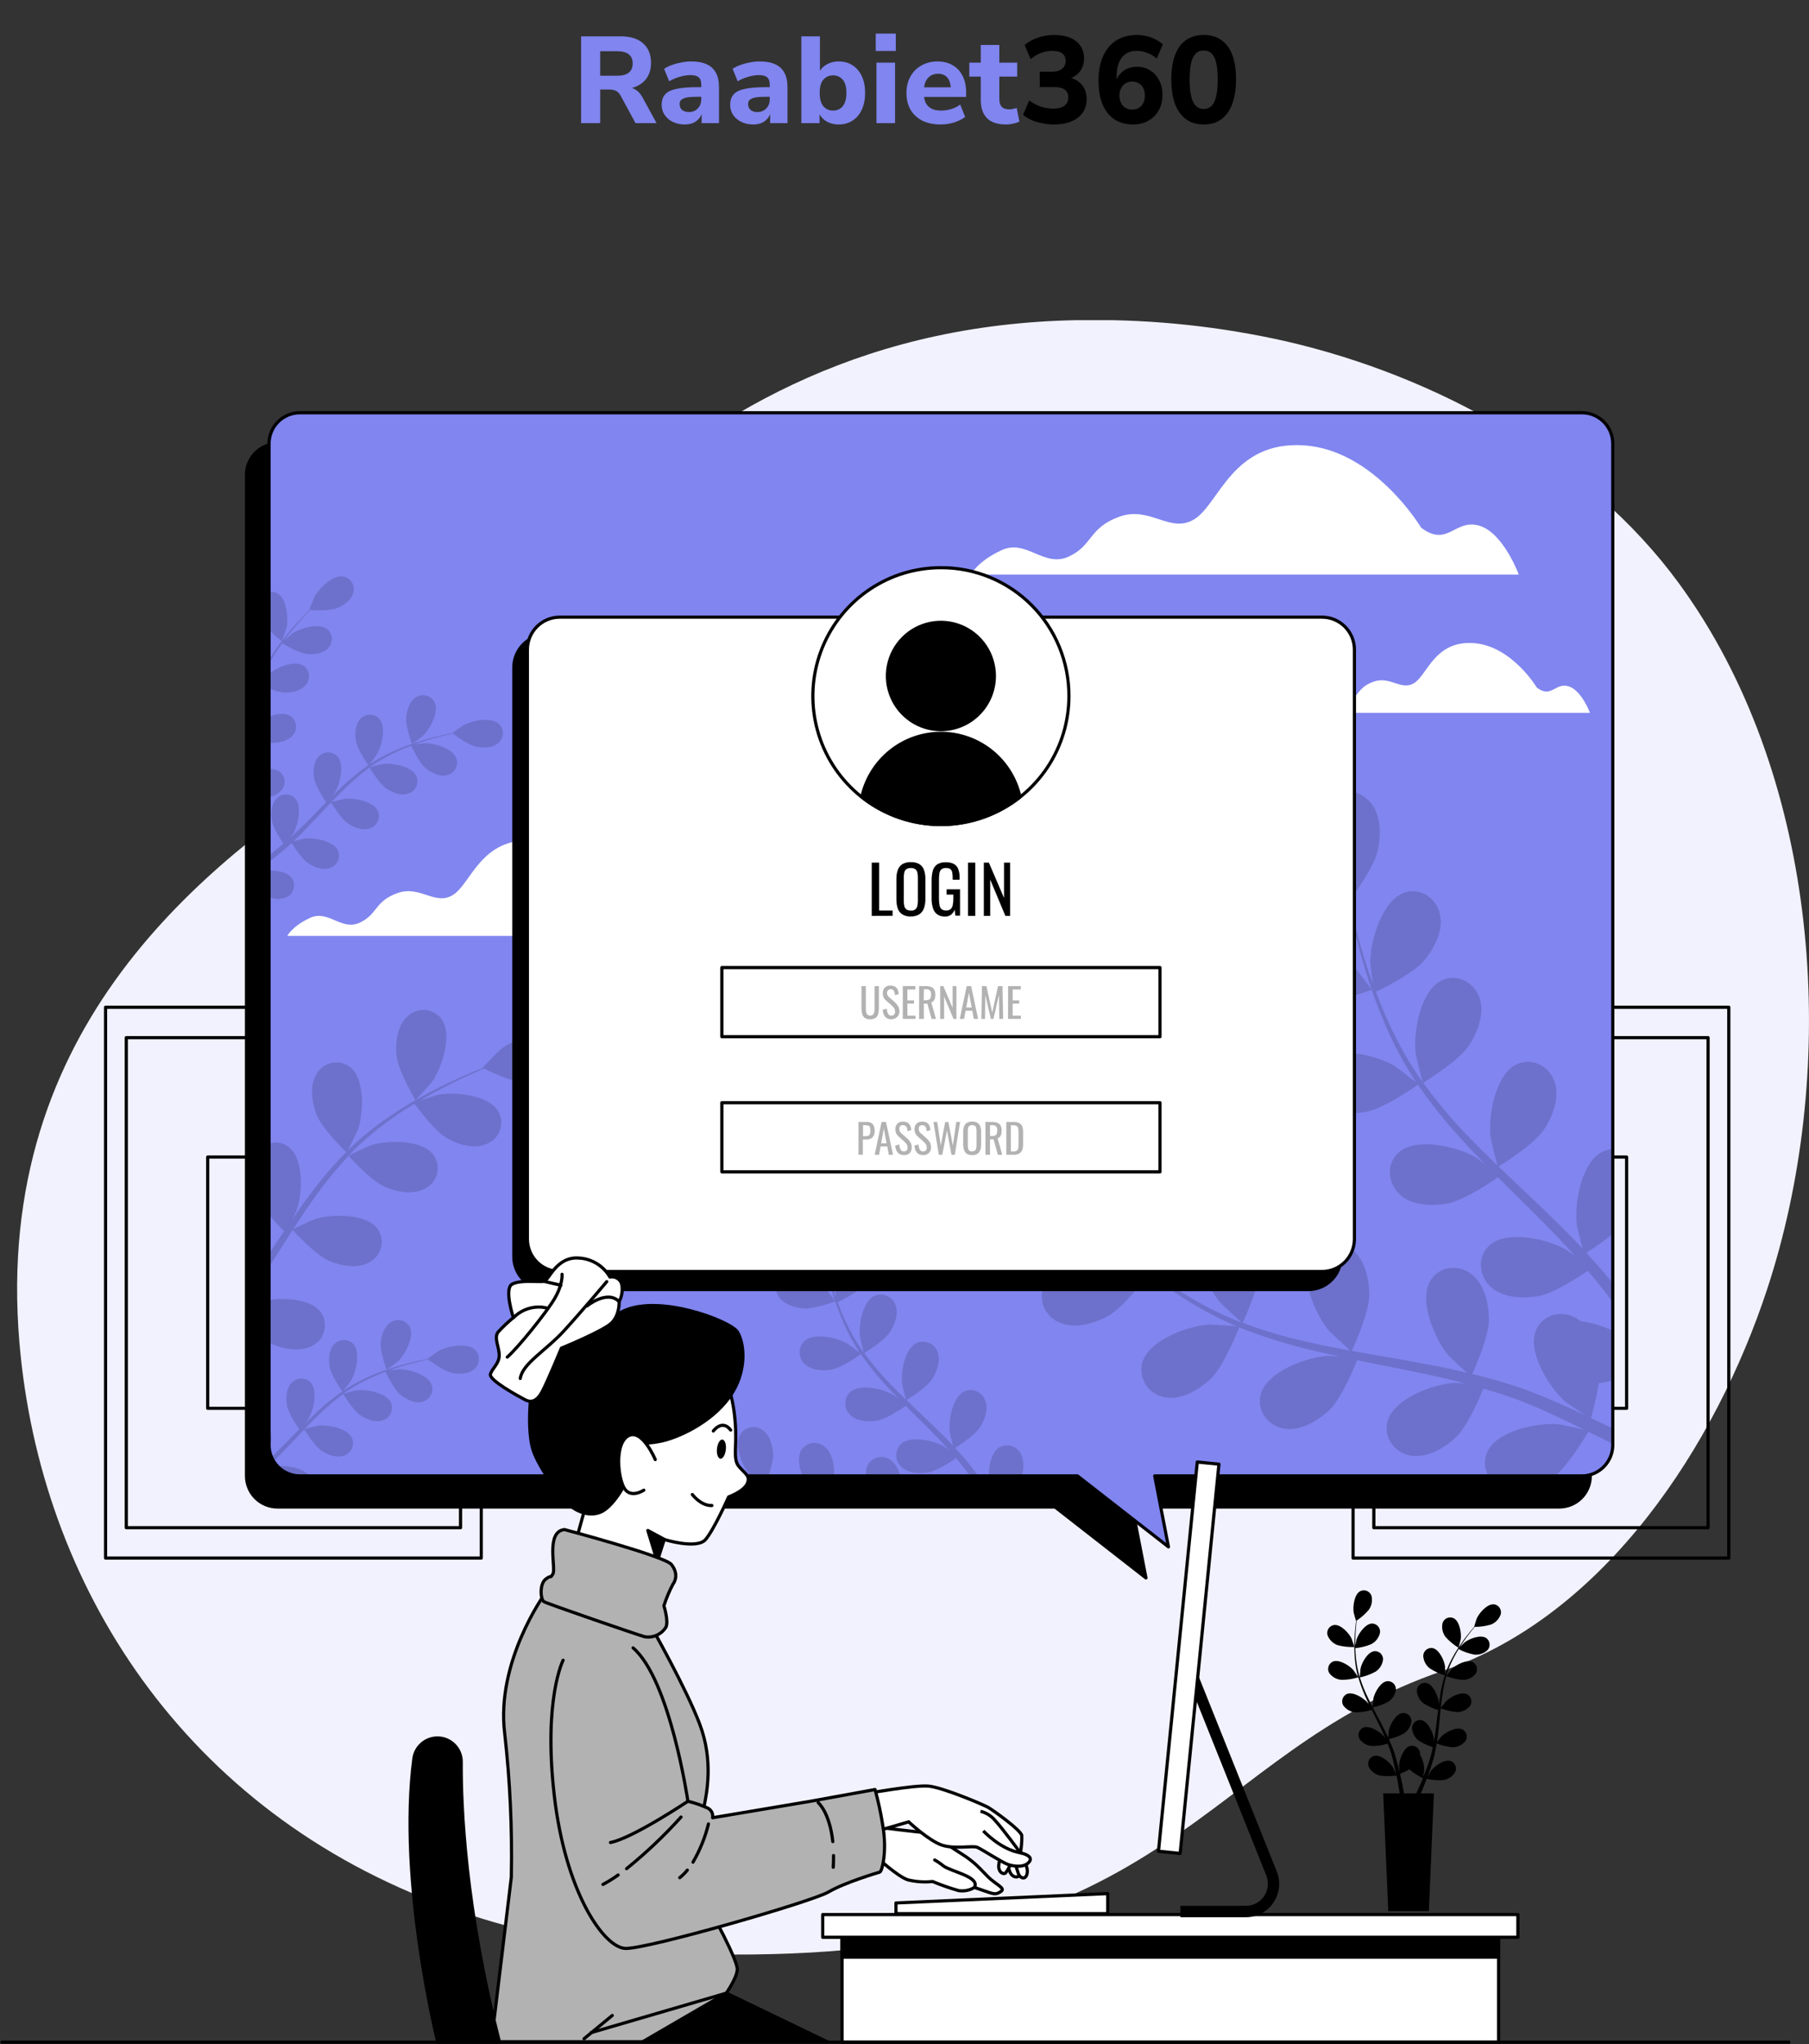 <svg width="294" height="332" viewBox="0 0 294 332" fill="none" xmlns="http://www.w3.org/2000/svg">
<rect x="0" y="0" width="294" height="332" fill="#333333" stroke="none"/>
<g clip-path="url(#clip0_10_1511)">
<path d="M287.206 209.369C278.896 234.628 260.99 262.307 234.633 271.324C194.817 284.941 191.263 317.715 118.998 317.456C108.448 317.474 97.927 316.341 87.621 314.078C82.582 312.955 77.62 311.511 72.764 309.755C29.954 294.273 6.517 257.453 3.16 218.108C-1.251 166.361 33.878 140.251 56.749 124.855C79.619 109.459 105.736 52.321 176.782 51.981C187.627 51.889 198.447 53.05 209.027 55.44C233.149 60.998 257.972 74.381 272.885 94.779C273.997 96.311 275.071 97.879 276.106 99.485C296.242 130.876 298.54 174.933 287.206 209.369Z" fill="#F2F2FF"/>
<path d="M78.215 163.595H17.155V253.062H78.215V163.595Z" stroke="black" stroke-width="0.516" stroke-linecap="round" stroke-linejoin="round"/>
<path d="M74.846 168.535H20.524V248.128H74.846V168.535Z" stroke="black" stroke-width="0.516" stroke-linecap="round" stroke-linejoin="round"/>
<path d="M61.609 187.927H33.755V228.736H61.609V187.927Z" stroke="black" stroke-width="0.516" stroke-linecap="round" stroke-linejoin="round"/>
<path d="M280.966 163.595H219.905V253.062H280.966V163.595Z" stroke="black" stroke-width="0.516" stroke-linecap="round" stroke-linejoin="round"/>
<path d="M277.597 168.535H223.275V248.128H277.597V168.535Z" stroke="black" stroke-width="0.516" stroke-linecap="round" stroke-linejoin="round"/>
<path d="M264.36 187.927H236.512V228.736H264.36V187.927Z" stroke="black" stroke-width="0.516" stroke-linecap="round" stroke-linejoin="round"/>
<path d="M253.433 72.077H45.083C44.423 72.077 43.77 72.207 43.16 72.461C42.551 72.714 41.997 73.085 41.531 73.553C41.064 74.022 40.695 74.577 40.443 75.189C40.191 75.8 40.062 76.455 40.062 77.117V239.729C40.062 240.39 40.192 241.044 40.445 241.655C40.697 242.266 41.067 242.82 41.533 243.288C41.999 243.755 42.552 244.126 43.161 244.379C43.771 244.632 44.423 244.762 45.083 244.762H171.46L186.243 256.286L184.007 244.762H253.433C254.764 244.762 256.041 244.232 256.982 243.288C257.924 242.344 258.453 241.064 258.453 239.729V77.117C258.454 76.455 258.324 75.8 258.072 75.189C257.821 74.577 257.451 74.022 256.985 73.553C256.518 73.085 255.965 72.714 255.355 72.461C254.746 72.207 254.092 72.077 253.433 72.077Z" fill="black" stroke="black" stroke-width="0.516" stroke-linecap="round" stroke-linejoin="round"/>
<path d="M257.091 67.038H48.741C47.41 67.038 46.133 67.568 45.191 68.512C44.25 69.456 43.721 70.736 43.721 72.071V234.683C43.721 236.018 44.25 237.298 45.191 238.242C46.133 239.186 47.41 239.717 48.741 239.717H175.113L189.896 251.24L187.666 239.717H257.091C258.423 239.717 259.7 239.186 260.641 238.242C261.583 237.298 262.112 236.018 262.112 234.683V72.071C262.112 70.736 261.583 69.456 260.641 68.512C259.7 67.568 258.423 67.038 257.091 67.038Z" fill="#8085EF"/>
<path d="M100.901 146.377C100.901 146.377 95.296 137.015 86.734 136.496C78.172 135.977 76.595 143.45 73.663 145.327C70.731 147.205 68.329 143.722 64.59 145.055C60.851 146.389 61.387 148.532 58.43 149.873C55.474 151.213 53.361 147.73 50.423 149.07C47.484 150.41 46.69 152.009 46.69 152.009H112.598C112.598 152.009 110.75 146.927 107.794 146.13C104.837 145.333 104.104 148.786 100.901 146.377Z" fill="white"/>
<path d="M249.78 111.694C249.78 111.694 245.684 104.845 239.432 104.45C233.18 104.055 232.009 109.545 229.866 110.916C227.722 112.287 225.961 109.737 223.226 110.719C220.491 111.701 220.879 113.263 218.735 114.245C216.592 115.227 215.039 112.676 212.877 113.627C210.715 114.578 210.143 115.783 210.143 115.783H258.403C258.403 115.783 257.036 112.077 254.892 111.46C252.749 110.842 252.151 113.461 249.78 111.694Z" fill="white"/>
<path d="M230.968 85.707C230.968 85.707 223.398 73.053 211.874 72.331C200.349 71.608 198.162 81.73 194.195 84.274C190.229 86.819 186.982 82.107 181.938 83.916C176.893 85.726 177.626 88.616 173.647 90.419C169.668 92.222 166.797 87.529 162.83 89.338C158.864 91.148 157.786 93.316 157.786 93.316H246.83C246.83 93.316 244.304 86.448 240.343 85.361C236.383 84.274 235.292 88.956 230.968 85.707Z" fill="white"/>
<g opacity="0.15">
<path d="M66.586 215.533C66.446 215.266 66.252 215.033 66.016 214.848C65.78 214.663 65.507 214.53 65.216 214.458C64.925 214.386 64.622 214.377 64.327 214.431C64.032 214.486 63.752 214.602 63.506 214.773C62.434 215.446 61.978 216.941 61.874 218.139C61.75 219.541 62.828 222.505 62.828 222.505C62.828 222.505 64.565 221.202 64.676 221.109C65.822 219.985 67.386 217.144 66.586 215.533Z" fill="black"/>
<path d="M49.591 231.188C49.862 230.824 50.103 230.496 50.133 230.447C50.947 229.064 51.698 225.914 50.503 224.568C50.299 224.351 50.051 224.179 49.776 224.065C49.502 223.95 49.206 223.894 48.908 223.902C48.611 223.91 48.318 223.98 48.05 224.108C47.781 224.237 47.542 224.421 47.349 224.648C46.493 225.58 46.444 227.118 46.659 228.322C46.875 229.527 48.261 231.602 48.637 232.145L47.836 232.948C46.604 234.183 45.372 235.468 44.14 236.653C44.244 236.891 44.365 237.12 44.504 237.339L44.559 237.29C45.791 236.017 47.06 234.69 48.304 233.368L49.456 232.17C49.585 232.38 51.113 234.862 52.234 235.61C53.226 236.277 54.698 236.845 55.874 236.437C56.158 236.348 56.421 236.2 56.645 236.003C56.869 235.806 57.049 235.564 57.173 235.293C57.298 235.022 57.365 234.728 57.369 234.429C57.374 234.13 57.316 233.834 57.199 233.559C56.441 231.929 53.256 231.373 51.655 231.571C51.538 231.571 49.918 231.972 49.511 232.096C50.355 231.213 51.205 230.342 52.074 229.521C53.239 228.405 54.474 227.363 55.77 226.402C55.831 226.501 57.42 229.101 58.566 229.866C59.558 230.533 61.03 231.102 62.206 230.694C62.491 230.606 62.754 230.458 62.979 230.261C63.203 230.064 63.383 229.822 63.508 229.551C63.633 229.28 63.7 228.985 63.704 228.686C63.708 228.387 63.649 228.091 63.531 227.816C62.773 226.186 59.589 225.63 57.987 225.827C57.864 225.827 56.139 226.266 55.813 226.365C55.887 226.309 55.961 226.241 56.041 226.192C57.374 225.266 58.789 224.462 60.266 223.789C61.079 223.413 61.874 223.092 62.656 222.801C62.902 223.314 64.06 225.648 65.009 226.457C65.958 227.266 67.307 227.958 68.538 227.693C68.832 227.636 69.11 227.519 69.355 227.348C69.599 227.176 69.805 226.955 69.96 226.699C70.114 226.443 70.212 226.157 70.248 225.86C70.285 225.563 70.258 225.261 70.171 224.975C69.598 223.271 66.475 222.369 64.892 222.394C64.806 222.394 63.919 222.499 63.278 222.591C63.635 222.462 63.999 222.326 64.338 222.215C65.625 221.776 66.802 221.461 67.898 221.19C68.514 221.035 69.062 220.912 69.579 220.8C70.085 221.183 72.136 222.653 73.331 222.95C74.526 223.246 76.059 223.221 77.026 222.4C77.26 222.215 77.452 221.983 77.59 221.719C77.728 221.454 77.809 221.164 77.827 220.866C77.846 220.568 77.802 220.27 77.698 219.991C77.594 219.711 77.432 219.457 77.224 219.244C75.93 218.009 72.758 218.627 71.347 219.386C71.224 219.448 69.438 220.695 69.462 220.714H69.493C68.988 220.807 68.452 220.918 67.873 221.047C66.795 221.301 65.582 221.591 64.282 221.999C62.876 222.42 61.495 222.925 60.149 223.512C58.647 224.162 57.204 224.943 55.837 225.846L55.788 225.883C56.121 225.469 57.02 224.29 57.057 224.197C57.87 222.808 58.628 219.658 57.433 218.312C57.228 218.094 56.98 217.923 56.704 217.808C56.429 217.694 56.133 217.638 55.835 217.646C55.537 217.653 55.244 217.724 54.975 217.852C54.706 217.981 54.466 218.165 54.273 218.392C53.423 219.324 53.367 220.862 53.583 222.066C53.829 223.4 55.498 225.803 55.634 225.994C54.259 226.95 52.95 227.998 51.717 229.131C51.002 229.817 50.294 230.496 49.591 231.188Z" fill="black"/>
<path d="M43.721 231.824V234.683C43.721 235.011 43.752 235.338 43.814 235.659C44.177 234.344 44.288 232.794 43.721 231.824Z" fill="black"/>
<path d="M70.239 175.674C71.853 173.365 73.614 167.955 71.711 165.435C71.383 165.025 70.973 164.69 70.507 164.45C70.041 164.21 69.529 164.071 69.006 164.042C68.483 164.014 67.96 164.096 67.471 164.284C66.982 164.472 66.537 164.761 66.167 165.133C64.541 166.646 64.233 169.375 64.449 171.469C64.701 173.939 67.528 178.694 67.528 178.694C67.528 178.694 70.097 175.897 70.239 175.674Z" fill="black"/>
<path d="M91.329 168.362C88.699 166.633 83.432 168.77 81.246 170.536C81.061 170.691 78.375 173.426 78.431 173.451H78.486C77.655 173.778 76.768 174.143 75.801 174.563C74.027 175.347 72.031 176.249 69.918 177.379C67.633 178.571 65.42 179.897 63.29 181.35C60.894 182.96 58.647 184.783 56.576 186.797L56.502 186.871C56.94 186.056 58.073 183.734 58.141 183.548C59.089 180.893 59.373 175.205 56.866 173.284C56.444 172.972 55.961 172.753 55.448 172.642C54.936 172.531 54.406 172.531 53.893 172.641C53.38 172.752 52.897 172.97 52.475 173.282C52.053 173.594 51.702 173.993 51.445 174.452C50.275 176.348 50.7 179.059 51.445 181.023C52.295 183.233 55.967 186.834 56.262 187.124C54.204 189.223 52.288 191.457 50.528 193.812C49.493 195.177 48.495 196.591 47.509 198.012C47.86 197.296 48.175 196.653 48.205 196.554C49.154 193.905 49.437 188.217 46.93 186.297C46.48 185.946 45.951 185.712 45.389 185.615C44.827 185.518 44.25 185.561 43.709 185.741V197.302C44.713 198.494 45.754 199.55 46.173 199.976C45.803 200.525 45.427 201.069 45.058 201.625L43.703 203.644V205.793C44.46 204.608 45.224 203.422 45.982 202.23C46.505 201.409 47.035 200.599 47.565 199.76C47.854 200.081 51.31 203.86 53.484 204.787C55.418 205.608 58.11 206.121 60.038 205.009C60.503 204.767 60.911 204.428 61.235 204.015C61.56 203.602 61.793 203.125 61.919 202.616C62.046 202.106 62.062 201.575 61.968 201.058C61.875 200.541 61.672 200.05 61.375 199.618C59.527 197.055 53.866 197.147 51.187 198.006C50.989 198.067 48.322 199.272 47.663 199.611C48.828 197.814 50.01 196.036 51.242 194.331C52.897 192.017 54.702 189.813 56.644 187.736C56.78 187.884 60.34 191.842 62.594 192.793C64.522 193.615 67.214 194.127 69.142 193.016C69.607 192.774 70.016 192.435 70.341 192.023C70.666 191.611 70.9 191.134 71.027 190.624C71.154 190.114 71.171 189.583 71.078 189.066C70.984 188.548 70.782 188.057 70.485 187.624C68.637 185.061 62.97 185.154 60.297 186.013C60.087 186.074 57.217 187.377 56.718 187.649C56.835 187.526 56.94 187.39 57.051 187.272C59.055 185.244 61.233 183.396 63.561 181.751C64.836 180.825 66.111 180.016 67.362 179.281C67.978 180.09 70.707 183.746 72.616 184.839C74.525 185.932 77.063 186.692 79.102 185.784C79.591 185.595 80.034 185.303 80.402 184.929C80.77 184.554 81.054 184.106 81.236 183.613C81.418 183.12 81.493 182.594 81.456 182.069C81.42 181.545 81.272 181.035 81.024 180.572C79.484 177.817 73.829 177.28 71.076 177.842C70.922 177.873 69.438 178.355 68.36 178.719C68.926 178.386 69.512 178.027 70.066 177.719C72.142 176.545 74.113 175.6 75.862 174.779C76.866 174.322 77.778 173.927 78.64 173.544C79.632 174.025 83.66 175.94 85.81 176.014C87.96 176.088 90.602 175.588 91.97 173.853C92.31 173.46 92.566 173 92.719 172.503C92.872 172.006 92.92 171.482 92.86 170.965C92.8 170.449 92.632 169.95 92.369 169.502C92.105 169.054 91.751 168.665 91.329 168.362Z" fill="black"/>
<path d="M43.721 211.148V218.04C43.895 218.142 44.074 218.235 44.257 218.318C46.191 219.139 48.883 219.652 50.811 218.54C51.276 218.298 51.684 217.959 52.008 217.546C52.333 217.134 52.566 216.657 52.692 216.147C52.819 215.637 52.835 215.106 52.741 214.589C52.648 214.072 52.445 213.581 52.148 213.149C50.657 211.061 46.616 210.728 43.721 211.148Z" fill="black"/>
<path d="M45.101 238.142C45.568 238.64 46.132 239.036 46.758 239.307C47.385 239.578 48.059 239.717 48.741 239.716H50.312C49.265 238.426 46.555 237.975 45.101 238.142Z" fill="black"/>
<path d="M222.93 160.766C222.998 160.766 220.152 157.061 219.943 156.839C217.559 154.368 211.504 151.04 208.067 152.75C205.603 153.985 205.036 157.073 206.447 159.315C207.857 161.557 211.067 162.601 213.617 162.817C216.604 163.076 222.93 160.766 222.93 160.766Z" fill="black"/>
<path d="M262.099 234.535V232.015C260.96 231.453 259.777 230.891 258.564 230.323C259.096 228.46 259.518 226.567 259.826 224.654C260.598 224.57 261.359 224.411 262.099 224.178V216.15C260.462 215.35 258.706 214.823 256.9 214.588C256.641 214.375 256.363 214.187 256.069 214.026C253.747 212.747 250.704 213.501 249.632 216.051C248.141 219.59 251.837 225.444 254.43 227.686C254.578 227.816 256.402 229.063 257.56 229.835C256.808 229.483 256.087 229.138 255.305 228.792C253.778 228.094 252.225 227.439 250.562 226.729L248.098 225.778C247.279 225.444 246.374 225.197 245.499 224.895C243.472 224.246 241.378 223.66 239.265 223.166C239.881 221.819 241.957 216.99 241.976 214.433C241.994 211.876 241.292 208.603 239.148 206.954C237.005 205.305 233.925 205.627 232.477 207.98C230.463 211.253 233.235 217.601 235.459 220.214C235.594 220.374 237.399 222.066 238.409 222.974C237.134 222.672 235.865 222.357 234.566 222.103C230.808 221.344 226.989 220.695 223.176 220.028C222.012 219.825 220.848 219.608 219.69 219.411C219.912 218.935 222.517 213.266 222.53 210.388C222.53 207.825 221.852 204.552 219.702 202.909C219.211 202.503 218.639 202.206 218.025 202.037C217.411 201.867 216.768 201.83 216.138 201.926C215.509 202.023 214.907 202.252 214.371 202.598C213.836 202.944 213.379 203.399 213.031 203.934C211.023 207.208 213.789 213.556 216.013 216.162C216.185 216.36 218.785 218.787 219.474 219.374C216.912 218.904 214.368 218.41 211.873 217.824C208.505 217.048 205.191 216.056 201.95 214.853C202.055 214.631 204.802 208.727 204.821 205.775C204.821 203.212 204.137 199.945 201.987 198.296C201.496 197.891 200.925 197.595 200.311 197.426C199.697 197.257 199.055 197.22 198.427 197.317C197.798 197.413 197.196 197.642 196.661 197.987C196.127 198.333 195.67 198.787 195.322 199.321C193.308 202.594 196.08 208.943 198.304 211.549C198.476 211.753 201.279 214.365 201.821 214.804C201.63 214.736 201.427 214.68 201.242 214.606C198.029 213.306 194.937 211.723 192.002 209.876C190.37 208.875 188.861 207.825 187.42 206.788C188.036 205.738 190.838 200.921 191.146 198.265C191.442 195.721 191.115 192.398 189.157 190.521C187.198 188.643 184.112 188.625 182.418 190.811C180.059 193.837 182.116 200.458 184.038 203.292C184.143 203.447 185.381 204.898 186.299 205.942C185.652 205.454 184.98 204.966 184.371 204.49C182.085 202.706 180.102 200.927 178.359 199.34C177.373 198.432 176.511 197.586 175.692 196.789C175.772 195.443 176.018 189.996 175.076 187.526C174.133 185.055 172.347 182.332 169.748 181.572C167.148 180.813 164.395 182.19 163.896 184.938C163.2 188.718 168.06 193.64 171.072 195.264C171.337 195.406 175.655 197.117 175.661 197.067C175.667 197.018 175.661 197.005 175.661 196.987C176.425 197.771 177.25 198.599 178.168 199.488C179.88 201.118 181.864 202.946 184.087 204.787C186.499 206.797 189.024 208.665 191.651 210.382C194.576 212.321 197.668 213.993 200.891 215.378L201.008 215.421C199.893 215.316 196.758 215.131 196.511 215.143C193.099 215.322 186.6 217.694 185.621 221.406C185.475 222.027 185.462 222.673 185.581 223.3C185.7 223.927 185.95 224.522 186.313 225.046C186.677 225.57 187.147 226.012 187.692 226.342C188.237 226.673 188.845 226.884 189.477 226.964C192.15 227.39 194.99 225.642 196.832 223.876C198.907 221.869 201.211 216.045 201.396 215.582C204.726 216.918 208.142 218.028 211.621 218.904C213.641 219.423 215.686 219.886 217.744 220.325C216.777 220.263 215.896 220.22 215.785 220.226C212.366 220.411 205.874 222.777 204.895 226.488C204.186 229.168 206.127 231.626 208.751 232.046C211.375 232.466 214.263 230.725 216.105 228.958C217.947 227.192 220.035 222.227 220.565 220.93L222.936 221.412C226.737 222.165 230.531 222.9 234.233 223.728C235.539 224.024 236.814 224.345 238.089 224.691C237.227 224.642 236.5 224.605 236.389 224.611C232.976 224.79 226.478 227.161 225.499 230.873C224.79 233.547 226.731 236.011 229.355 236.431C231.979 236.851 234.898 235.109 236.709 233.343C238.52 231.577 240.436 227.093 241.076 225.537C242.37 225.914 243.67 226.297 244.908 226.723C245.745 227.032 246.577 227.272 247.402 227.631L249.866 228.631C251.4 229.329 252.989 230.039 254.467 230.756C255.502 231.243 256.475 231.731 257.461 232.219C256.167 231.91 253.617 231.361 253.396 231.342C249.996 231.003 243.214 232.355 241.692 235.881C241.421 236.503 241.302 237.181 241.346 237.858C241.39 238.534 241.596 239.191 241.945 239.772H252.675C254.936 237.919 257.757 233.17 258.12 232.546C259.5 233.183 260.867 233.862 262.099 234.535Z" fill="black"/>
<path d="M256.26 198.883C256.26 199.093 256.876 201.501 257.202 202.817C256.303 201.86 255.416 200.902 254.473 199.964C251.763 197.252 248.93 194.597 246.121 191.935C245.258 191.12 244.408 190.299 243.558 189.465C244.002 189.187 249.293 185.902 250.894 183.505C252.317 181.381 253.537 178.268 252.65 175.705C251.763 173.143 249.028 171.704 246.49 172.871C243.016 174.489 241.834 181.313 242.253 184.722C242.283 184.975 243.115 188.427 243.374 189.311C241.526 187.507 239.641 185.685 237.885 183.82C235.522 181.312 233.322 178.653 231.301 175.86C231.51 175.736 237.048 172.327 238.692 169.876C240.109 167.745 241.335 164.639 240.448 162.076C239.561 159.513 236.82 158.074 234.319 159.241C230.839 160.859 229.656 167.683 230.075 171.092C230.112 171.358 231.005 175.088 231.221 175.749C231.104 175.588 230.962 175.428 230.845 175.267C228.881 172.403 227.172 169.371 225.738 166.207C224.925 164.466 224.248 162.761 223.62 161.081C224.716 160.556 229.699 158.086 231.418 156.042C233.136 153.998 234.621 151.102 234.023 148.483C233.426 145.865 230.857 144.104 228.239 144.988C224.605 146.223 222.696 152.868 222.696 156.301C222.696 156.487 222.93 158.383 223.121 159.754C222.85 158.994 222.56 158.216 222.314 157.481C221.39 154.727 220.712 152.151 220.133 149.86C219.813 148.557 219.548 147.39 219.314 146.26C220.121 145.179 223.312 140.782 223.884 138.231C224.457 135.681 224.5 132.395 222.72 130.32C220.94 128.245 217.903 127.899 215.988 129.894C213.327 132.661 214.676 139.454 216.29 142.48C216.431 142.74 219.08 146.575 219.123 146.519L219.172 146.457C219.382 147.532 219.61 148.681 219.887 149.928C220.423 152.238 221.045 154.869 221.913 157.623C222.816 160.63 223.894 163.58 225.141 166.46C226.52 169.69 228.184 172.79 230.112 175.724C230.138 175.755 230.163 175.788 230.186 175.823C229.311 175.119 226.804 173.229 226.595 173.106C223.644 171.37 216.924 169.746 214.06 172.303C213.593 172.741 213.223 173.274 212.976 173.866C212.728 174.458 212.609 175.095 212.624 175.737C212.64 176.378 212.791 177.009 213.067 177.588C213.343 178.167 213.738 178.681 214.226 179.096C216.222 180.949 219.548 181.035 222.061 180.572C224.901 180.053 230.026 176.465 230.432 176.181C232.471 179.125 234.701 181.931 237.109 184.58C238.507 186.13 239.961 187.668 241.421 189.15C240.651 188.563 239.949 188.045 239.844 187.983C236.894 186.247 230.173 184.629 227.315 187.186C225.252 189.039 225.523 192.127 227.476 193.979C229.428 195.832 232.804 195.919 235.317 195.455C237.83 194.992 242.296 192.022 243.46 191.219L245.172 192.936C247.932 195.665 250.716 198.376 253.321 201.112C254.245 202.082 255.126 203.064 256.007 204.046C255.317 203.527 254.732 203.095 254.633 203.039C251.683 201.304 244.963 199.686 242.105 202.242C240.041 204.095 240.312 207.183 242.265 209.005C244.217 210.827 247.593 210.95 250.106 210.487C252.619 210.024 256.654 207.337 258.04 206.393C258.914 207.424 259.789 208.455 260.59 209.48C261.095 210.172 261.625 210.808 262.099 211.518V208.431C262.08 208.409 262.064 208.387 262.05 208.363C260.713 206.695 259.278 205.071 257.793 203.471C259.282 202.532 260.721 201.516 262.105 200.427V186.655C261.549 186.68 261.002 186.814 260.497 187.05C257.023 188.644 255.841 195.474 256.26 198.883Z" fill="black"/>
<path d="M118.469 238.846C117.557 238.284 116.713 237.697 115.906 237.11C116.257 236.493 117.822 233.831 117.994 232.343C118.167 230.854 117.994 229.057 116.88 228.02C116.63 227.765 116.33 227.565 115.999 227.434C115.667 227.303 115.312 227.243 114.956 227.258C114.6 227.273 114.251 227.363 113.932 227.522C113.613 227.681 113.331 227.905 113.104 228.18C111.786 229.879 112.937 233.578 114.015 235.165C114.071 235.251 114.767 236.067 115.247 236.647C114.884 236.375 114.508 236.104 114.169 235.838C112.888 234.838 111.779 233.843 110.806 232.954C110.252 232.448 109.765 231.972 109.316 231.527C109.359 230.774 109.494 227.736 108.977 226.358C108.459 224.981 107.449 223.456 105.995 223.03C105.659 222.917 105.303 222.877 104.95 222.911C104.598 222.945 104.256 223.053 103.947 223.227C103.639 223.402 103.37 223.639 103.158 223.925C102.946 224.21 102.797 224.536 102.719 224.882C102.33 226.994 105.053 229.749 106.735 230.663C106.882 230.743 109.297 231.707 109.303 231.67V231.626C109.734 232.065 110.196 232.528 110.708 233.028C111.669 233.936 112.759 234.955 114.022 235.986C115.368 237.116 116.781 238.164 118.253 239.124L119.177 239.698H119.935C119.454 239.432 118.949 239.142 118.469 238.846Z" fill="black"/>
<path d="M115.499 237.166C115.499 237.135 113.036 236.289 112.894 236.258C111.046 235.85 107.172 236.165 106.118 238.024C105.824 238.536 105.732 239.14 105.86 239.716H113.362C114.125 238.91 114.839 238.058 115.499 237.166Z" fill="black"/>
<path d="M148.762 228.785C148.275 228.328 147.801 227.865 147.326 227.408C147.573 227.254 150.536 225.413 151.429 224.073C152.223 222.881 152.907 221.146 152.414 219.707C152.309 219.366 152.133 219.051 151.898 218.783C151.663 218.514 151.374 218.299 151.05 218.15C150.727 218.001 150.376 217.921 150.019 217.917C149.663 217.913 149.31 217.984 148.983 218.126C147.037 219.028 146.378 222.851 146.612 224.753C146.612 224.895 147.092 226.834 147.228 227.322C146.175 226.315 145.14 225.296 144.148 224.234C142.824 222.825 141.589 221.334 140.452 219.769C140.569 219.701 143.668 217.793 144.585 216.422C145.38 215.23 146.064 213.488 145.565 212.055C145.46 211.715 145.284 211.4 145.05 211.131C144.816 210.863 144.528 210.647 144.205 210.497C143.882 210.347 143.531 210.268 143.176 210.263C142.82 210.258 142.467 210.328 142.14 210.468C140.194 211.376 139.528 215.199 139.762 217.101C139.762 217.249 140.286 219.337 140.378 219.707L140.169 219.435C139.069 217.833 138.113 216.136 137.311 214.365C136.855 213.396 136.479 212.438 136.128 211.5C136.744 211.203 139.528 209.826 140.489 208.684C141.45 207.541 142.282 205.929 141.949 204.453C141.882 204.102 141.741 203.769 141.537 203.476C141.333 203.182 141.07 202.935 140.764 202.751C140.459 202.566 140.118 202.448 139.764 202.404C139.41 202.36 139.05 202.391 138.709 202.495C136.676 203.181 135.629 206.905 135.629 208.826C135.629 208.931 135.759 209.987 135.863 210.759C135.715 210.332 135.549 209.9 135.414 209.486C134.896 207.949 134.514 206.503 134.182 205.225C134.003 204.49 133.855 203.829 133.72 203.206C134.169 202.588 135.962 200.118 136.282 198.71C136.602 197.302 136.609 195.443 135.629 194.282C135.409 194.001 135.131 193.77 134.816 193.604C134.5 193.438 134.154 193.341 133.798 193.318C133.442 193.295 133.086 193.348 132.752 193.473C132.418 193.597 132.114 193.791 131.86 194.041C130.369 195.591 131.127 199.395 132.032 201.087C132.106 201.229 133.59 203.379 133.615 203.348V203.311C133.726 203.928 133.855 204.546 134.015 205.256C134.311 206.547 134.662 207.998 135.149 209.579C135.654 211.259 136.255 212.908 136.947 214.52C137.723 216.329 138.655 218.067 139.732 219.713L139.775 219.769C139.288 219.374 137.884 218.318 137.767 218.25C136.116 217.274 132.352 216.397 130.751 217.799C130.492 218.044 130.288 218.342 130.152 218.671C130.015 219.001 129.949 219.355 129.958 219.712C129.967 220.069 130.05 220.42 130.202 220.743C130.355 221.065 130.573 221.352 130.843 221.585C131.958 222.61 133.824 222.671 135.229 222.412C136.818 222.122 139.682 220.115 139.91 219.942C141.051 221.59 142.3 223.16 143.649 224.642C144.431 225.512 145.244 226.358 146.07 227.198C145.639 226.871 145.244 226.581 145.189 226.55C143.532 225.574 139.775 224.697 138.173 226.099C137.915 226.345 137.711 226.642 137.574 226.971C137.438 227.301 137.371 227.656 137.38 228.012C137.389 228.369 137.472 228.72 137.625 229.043C137.777 229.365 137.996 229.652 138.266 229.885C139.38 230.91 141.247 230.972 142.651 230.712C144.056 230.453 146.556 228.792 147.209 228.341L148.17 229.304C149.71 230.83 151.25 232.343 152.728 233.88C153.246 234.418 153.739 234.967 154.231 235.523C153.843 235.227 153.517 234.986 153.461 234.955C151.811 233.985 148.053 233.102 146.452 234.51C146.193 234.755 145.988 235.052 145.851 235.382C145.713 235.712 145.647 236.067 145.656 236.424C145.664 236.781 145.748 237.132 145.901 237.455C146.054 237.777 146.273 238.064 146.544 238.296C147.659 239.321 149.519 239.383 150.93 239.124C152.34 238.864 154.595 237.357 155.371 236.832C155.858 237.407 156.344 237.987 156.794 238.568C157.065 238.944 157.354 239.29 157.613 239.673H158.919L158.549 239.154C158.272 238.747 157.933 238.352 157.607 237.919C156.862 236.987 156.061 236.067 155.229 235.177C155.931 234.739 158.383 233.139 159.184 231.941C159.985 230.743 160.662 229.008 160.169 227.575C160.064 227.234 159.888 226.919 159.653 226.651C159.418 226.382 159.129 226.166 158.806 226.016C158.482 225.867 158.131 225.787 157.775 225.782C157.419 225.777 157.066 225.847 156.738 225.988C154.792 226.896 154.127 230.718 154.367 232.62C154.367 232.738 154.7 234.09 154.89 234.825C154.392 234.288 153.893 233.751 153.363 233.226C151.909 231.781 150.326 230.292 148.762 228.785Z" fill="black"/>
<path d="M135.555 239.13C135.555 237.697 135.173 235.869 133.972 234.943C133.696 234.717 133.376 234.552 133.033 234.458C132.69 234.365 132.33 234.344 131.979 234.398C131.627 234.452 131.29 234.58 130.991 234.773C130.691 234.965 130.435 235.219 130.239 235.517C129.586 236.585 129.839 238.234 130.412 239.716H135.5C135.532 239.522 135.551 239.326 135.555 239.13Z" fill="black"/>
<path d="M172.168 214.791C174.632 215.909 177.835 214.971 180.077 213.742C182.714 212.303 186.717 206.887 186.717 206.88C186.717 206.874 182.332 205.318 182.024 205.256C178.679 204.527 171.793 205.089 169.865 208.412C169.563 208.976 169.383 209.598 169.337 210.236C169.291 210.874 169.379 211.515 169.597 212.117C169.814 212.719 170.155 213.268 170.598 213.729C171.042 214.19 171.576 214.552 172.168 214.791Z" fill="black"/>
<path d="M165.954 236.196C165.798 235.875 165.577 235.59 165.305 235.36C165.033 235.129 164.715 234.959 164.373 234.86C164.031 234.761 163.672 234.736 163.319 234.785C162.966 234.834 162.628 234.957 162.326 235.146C161.131 235.943 160.706 237.944 160.706 239.729H166.009C166.454 238.59 166.434 237.321 165.954 236.196Z" fill="black"/>
<path d="M130.566 212.513C132.236 212.655 135.777 211.364 135.777 211.364C135.777 211.364 134.219 209.283 134.108 209.165C132.772 207.788 129.384 205.917 127.462 206.874C127.143 207.041 126.863 207.274 126.64 207.558C126.418 207.842 126.258 208.17 126.172 208.521C126.086 208.871 126.075 209.236 126.14 209.591C126.205 209.946 126.345 210.283 126.55 210.58C127.357 211.833 129.137 212.389 130.566 212.513Z" fill="black"/>
<path d="M144.85 237.221C144.575 236.995 144.255 236.829 143.911 236.735C143.568 236.641 143.208 236.62 142.856 236.674C142.504 236.728 142.167 236.856 141.868 237.049C141.568 237.243 141.313 237.497 141.118 237.796C140.801 238.383 140.672 239.053 140.748 239.716H146.261C146.095 238.745 145.596 237.863 144.85 237.221Z" fill="black"/>
<path d="M125.645 236.548C125.645 235.116 125.263 233.288 124.061 232.367C123.786 232.14 123.467 231.974 123.123 231.879C122.779 231.784 122.419 231.763 122.067 231.817C121.715 231.871 121.378 231.999 121.078 232.193C120.778 232.387 120.523 232.642 120.329 232.942C119.22 234.745 120.711 238.222 121.949 239.735H124.838C125.267 238.72 125.539 237.646 125.645 236.548Z" fill="black"/>
<path d="M44.436 106.581C44.898 105.827 45.378 105.136 45.858 104.469C46.339 104.759 48.544 106.05 49.764 106.192C50.983 106.334 52.456 106.192 53.312 105.272C53.518 105.067 53.68 104.821 53.786 104.551C53.892 104.28 53.941 103.99 53.929 103.699C53.916 103.408 53.844 103.123 53.715 102.862C53.587 102.601 53.405 102.37 53.182 102.184C51.796 101.097 48.76 102.048 47.46 102.931C47.392 102.98 46.727 103.549 46.228 103.975C46.45 103.678 46.672 103.357 46.893 103.085C47.713 102.029 48.526 101.115 49.252 100.312C49.671 99.862 50.059 99.46 50.423 99.077C51.039 99.114 53.533 99.225 54.661 98.799C55.788 98.373 57.038 97.564 57.389 96.329C57.48 96.051 57.512 95.756 57.482 95.465C57.452 95.173 57.361 94.891 57.215 94.637C57.07 94.383 56.872 94.163 56.636 93.99C56.399 93.818 56.129 93.697 55.843 93.636C54.112 93.315 51.852 95.557 51.106 96.941C51.045 97.064 50.25 99.053 50.281 99.059H50.318C49.961 99.411 49.579 99.794 49.172 100.214C48.421 101.004 47.589 101.906 46.745 102.943C45.82 104.054 44.962 105.219 44.177 106.433C44.017 106.68 43.857 106.933 43.703 107.192V107.81C43.955 107.396 44.195 106.982 44.436 106.581Z" fill="black"/>
<path d="M45.809 104.135C45.809 104.135 46.53 102.128 46.555 101.992C46.893 100.448 46.635 97.274 45.107 96.391C44.689 96.146 44.194 96.069 43.721 96.175V102.35C44.382 102.986 45.079 103.582 45.809 104.135Z" fill="black"/>
<path d="M52.671 131.524L53.799 130.345C53.928 130.555 55.431 132.988 56.527 133.729C57.507 134.384 58.929 134.964 60.106 134.538C60.386 134.452 60.644 134.308 60.864 134.115C61.084 133.922 61.262 133.684 61.384 133.418C61.507 133.152 61.572 132.862 61.576 132.569C61.58 132.276 61.522 131.985 61.406 131.716C60.667 130.11 57.538 129.567 55.973 129.758C55.856 129.758 54.267 130.16 53.866 130.277C54.698 129.406 55.529 128.554 56.386 127.745C57.537 126.64 58.757 125.608 60.038 124.657C60.1 124.756 61.658 127.306 62.785 128.066C63.765 128.721 65.188 129.301 66.364 128.875C66.644 128.787 66.901 128.642 67.121 128.448C67.341 128.254 67.518 128.017 67.64 127.75C67.763 127.483 67.828 127.194 67.832 126.901C67.836 126.607 67.779 126.316 67.664 126.047C66.919 124.447 63.789 123.897 62.231 124.095C62.108 124.095 60.383 124.521 60.094 124.62L60.316 124.447C61.626 123.54 63.016 122.752 64.467 122.094C65.268 121.717 66.05 121.409 66.82 121.118C67.06 121.625 68.194 123.922 69.13 124.713C70.066 125.503 71.384 126.189 72.598 125.911C72.885 125.855 73.157 125.74 73.396 125.572C73.636 125.404 73.838 125.188 73.989 124.937C74.14 124.686 74.236 124.406 74.273 124.115C74.309 123.825 74.284 123.529 74.199 123.249C73.633 121.575 70.584 120.686 69.013 120.705C68.927 120.705 68.058 120.816 67.424 120.902C67.775 120.779 68.132 120.643 68.471 120.532C69.703 120.106 70.935 119.791 71.963 119.525C72.579 119.377 73.103 119.253 73.614 119.148C74.107 119.519 76.127 121.001 77.31 121.254C78.493 121.507 79.989 121.526 80.938 120.717C81.165 120.535 81.351 120.307 81.485 120.049C81.619 119.791 81.698 119.507 81.716 119.217C81.735 118.926 81.693 118.635 81.593 118.361C81.493 118.088 81.337 117.839 81.135 117.629C79.866 116.394 76.749 117.012 75.364 117.771C75.246 117.839 73.485 119.062 73.516 119.08C73.023 119.179 72.499 119.284 71.926 119.414C70.867 119.661 69.672 119.945 68.397 120.346C67.016 120.762 65.66 121.259 64.338 121.835C62.852 122.467 61.428 123.234 60.081 124.126L60.032 124.157C60.359 123.755 61.227 122.601 61.264 122.502C62.059 121.143 62.804 118.043 61.627 116.727C61.427 116.517 61.185 116.351 60.917 116.24C60.649 116.129 60.361 116.075 60.071 116.082C59.781 116.089 59.496 116.156 59.234 116.28C58.971 116.404 58.738 116.582 58.548 116.802C57.704 117.722 57.654 119.272 57.87 120.414C58.11 121.724 59.718 124.083 59.884 124.274C58.533 125.215 57.247 126.247 56.035 127.362C55.32 127.98 54.624 128.677 53.934 129.357C54.205 128.999 54.445 128.677 54.47 128.628C55.271 127.269 56.01 124.169 54.84 122.854C54.639 122.644 54.397 122.479 54.129 122.368C53.861 122.258 53.573 122.204 53.283 122.211C52.994 122.218 52.709 122.285 52.446 122.409C52.184 122.532 51.95 122.709 51.76 122.928C50.922 123.848 50.873 125.398 51.082 126.541C51.292 127.683 52.659 129.758 53.022 130.295L52.24 131.086C51.008 132.352 49.776 133.63 48.489 134.841C48.045 135.267 47.596 135.668 47.146 136.076L47.608 135.458C48.403 134.1 49.142 131 47.971 129.684C47.771 129.474 47.529 129.308 47.261 129.196C46.993 129.085 46.705 129.031 46.415 129.038C46.125 129.045 45.84 129.113 45.578 129.237C45.315 129.361 45.082 129.538 44.892 129.758C44.048 130.678 43.999 132.228 44.208 133.371C44.417 134.513 45.656 136.391 46.056 137.027C45.582 137.428 45.107 137.836 44.633 138.2C44.325 138.429 44.017 138.664 43.727 138.874V139.954L44.153 139.645C44.485 139.417 44.812 139.133 45.144 138.874C45.914 138.256 46.653 137.595 47.392 136.916C47.75 137.49 49.062 139.51 50.041 140.17C51.021 140.831 52.443 141.406 53.62 140.979C53.9 140.893 54.158 140.749 54.378 140.556C54.598 140.363 54.776 140.126 54.898 139.859C55.021 139.593 55.086 139.304 55.09 139.01C55.093 138.717 55.035 138.426 54.92 138.157C54.181 136.551 51.045 136.008 49.487 136.199C49.388 136.199 48.286 136.477 47.682 136.638C48.119 136.224 48.557 135.81 48.988 135.403C50.208 134.124 51.439 132.821 52.671 131.524Z" fill="black"/>
<path d="M44.202 120.655C45.378 120.655 46.875 120.346 47.633 119.352C47.821 119.125 47.959 118.86 48.037 118.576C48.116 118.291 48.133 117.993 48.088 117.701C48.044 117.409 47.937 117.13 47.777 116.883C47.617 116.635 47.406 116.424 47.158 116.264C46.284 115.727 44.935 115.937 43.721 116.406V120.6C43.88 120.629 44.04 120.648 44.202 120.655Z" fill="black"/>
<path d="M46.616 145.698C46.88 145.57 47.113 145.388 47.302 145.163C47.49 144.939 47.63 144.677 47.71 144.395C47.791 144.113 47.812 143.817 47.771 143.526C47.73 143.236 47.628 142.957 47.472 142.709C46.856 141.727 45.187 141.368 43.721 141.375V145.735C44.654 146.103 45.693 146.09 46.616 145.698Z" fill="black"/>
<path d="M66.013 116.548C65.896 117.925 66.955 120.871 66.955 120.871C66.955 120.871 68.662 119.587 68.76 119.494C69.881 118.395 71.415 115.603 70.608 114.022C70.471 113.763 70.281 113.536 70.05 113.355C69.819 113.174 69.553 113.044 69.269 112.973C68.985 112.902 68.69 112.892 68.401 112.943C68.113 112.994 67.839 113.105 67.596 113.269C66.567 113.917 66.118 115.369 66.013 116.548Z" fill="black"/>
<path d="M45.766 128.313C45.955 128.086 46.093 127.822 46.172 127.538C46.251 127.253 46.269 126.955 46.225 126.664C46.18 126.372 46.075 126.093 45.915 125.845C45.755 125.597 45.545 125.386 45.298 125.225C44.818 124.958 44.266 124.85 43.721 124.916V129.456C44.514 129.324 45.237 128.92 45.766 128.313Z" fill="black"/>
<path d="M46.314 112.491C47.491 112.491 48.988 112.182 49.745 111.188C49.934 110.961 50.072 110.697 50.151 110.413C50.23 110.128 50.248 109.83 50.204 109.539C50.16 109.247 50.054 108.968 49.894 108.72C49.734 108.472 49.524 108.261 49.277 108.1C47.793 107.186 44.965 108.415 43.733 109.428V111.812C44.554 112.169 45.425 112.398 46.314 112.491Z" fill="black"/>
</g>
<path d="M257.091 67.038H48.741C47.41 67.038 46.133 67.568 45.191 68.512C44.25 69.456 43.721 70.736 43.721 72.071V234.683C43.721 236.018 44.25 237.298 45.191 238.242C46.133 239.186 47.41 239.717 48.741 239.717H175.113L189.896 251.24L187.666 239.717H257.091C258.423 239.717 259.7 239.186 260.641 238.242C261.583 237.298 262.112 236.018 262.112 234.683V72.071C262.112 70.736 261.583 69.456 260.641 68.512C259.7 67.568 258.423 67.038 257.091 67.038Z" stroke="black" stroke-width="0.516" stroke-linecap="round" stroke-linejoin="round"/>
<path d="M212.674 102.832H167.271C165.299 100.328 162.786 98.303 159.922 96.912C157.057 95.52 153.916 94.797 150.733 94.797C147.55 94.797 144.408 95.52 141.544 96.912C138.679 98.303 136.166 100.328 134.194 102.832H88.791C87.324 102.842 85.919 103.431 84.882 104.471C83.844 105.511 83.257 106.919 83.248 108.39V204.114C83.249 205.59 83.833 207.006 84.871 208.053C85.91 209.1 87.319 209.693 88.791 209.703H212.674C214.147 209.693 215.556 209.1 216.594 208.053C217.633 207.006 218.216 205.59 218.218 204.114V108.39C218.208 106.919 217.621 105.511 216.583 104.471C215.546 103.431 214.141 102.842 212.674 102.832Z" fill="black"/>
<path d="M214.855 100.238H90.978C88.069 100.238 85.711 102.602 85.711 105.519V201.236C85.711 204.152 88.069 206.516 90.978 206.516H214.855C217.763 206.516 220.121 204.152 220.121 201.236V105.519C220.121 102.602 217.763 100.238 214.855 100.238Z" fill="white" stroke="black" stroke-width="0.516" stroke-linecap="round" stroke-linejoin="round"/>
<path d="M173.721 113.065C173.721 117.192 172.5 121.225 170.213 124.656C167.927 128.087 164.677 130.761 160.874 132.339C157.072 133.918 152.888 134.331 148.852 133.525C144.815 132.72 141.108 130.733 138.198 127.814C135.288 124.896 133.307 121.179 132.505 117.131C131.703 113.084 132.116 108.889 133.692 105.078C135.267 101.266 137.935 98.008 141.358 95.717C144.78 93.425 148.804 92.203 152.919 92.204C155.655 92.193 158.365 92.725 160.894 93.77C163.423 94.815 165.72 96.351 167.654 98.291C169.588 100.23 171.119 102.534 172.16 105.07C173.202 107.606 173.732 110.323 173.721 113.065Z" fill="white" stroke="black" stroke-width="0.516" stroke-linecap="round" stroke-linejoin="round"/>
<path d="M161.605 109.798C161.606 108.074 161.097 106.389 160.143 104.955C159.188 103.521 157.831 102.403 156.242 101.743C154.654 101.083 152.906 100.909 151.219 101.246C149.533 101.582 147.984 102.412 146.768 103.631C145.552 104.85 144.724 106.403 144.389 108.094C144.054 109.785 144.226 111.537 144.885 113.13C145.544 114.722 146.658 116.083 148.089 117.04C149.519 117.997 151.2 118.507 152.92 118.506C155.223 118.506 157.432 117.589 159.061 115.956C160.69 114.323 161.605 112.108 161.605 109.798Z" fill="black" stroke="black" stroke-width="0.516" stroke-linecap="round" stroke-linejoin="round"/>
<path d="M165.768 129.462C162.105 132.351 157.58 133.921 152.919 133.921C148.259 133.921 143.733 132.351 140.07 129.462C140.715 126.527 142.34 123.9 144.677 122.017C147.014 120.134 149.922 119.108 152.919 119.108C155.917 119.108 158.825 120.134 161.162 122.017C163.498 123.9 165.124 126.527 165.768 129.462Z" fill="black" stroke="black" stroke-width="0.516" stroke-linecap="round" stroke-linejoin="round"/>
<path d="M188.522 157.154H117.317V168.381H188.522V157.154Z" stroke="black" stroke-width="0.516" stroke-linecap="round" stroke-linejoin="round"/>
<path d="M188.522 179.102H117.317V190.329H188.522V179.102Z" stroke="black" stroke-width="0.516" stroke-linecap="round" stroke-linejoin="round"/>
<path d="M141.425 165.553C141.113 165.569 140.804 165.49 140.538 165.324C140.329 165.162 140.181 164.933 140.12 164.676C140.041 164.354 140.004 164.024 140.009 163.694V160.161H140.717V163.731C140.715 163.937 140.73 164.144 140.76 164.348C140.781 164.514 140.852 164.669 140.963 164.793C141.095 164.901 141.259 164.96 141.429 164.96C141.598 164.96 141.763 164.901 141.894 164.793C142.001 164.667 142.07 164.513 142.091 164.348C142.121 164.144 142.136 163.937 142.134 163.731V160.161H142.836V163.694C142.841 164.024 142.804 164.354 142.725 164.676C142.663 164.933 142.516 165.162 142.306 165.324C142.044 165.492 141.736 165.572 141.425 165.553Z" fill="#B2B2B2"/>
<path d="M144.875 165.553C144.607 165.562 144.341 165.493 144.111 165.355C143.904 165.223 143.741 165.031 143.643 164.805C143.531 164.55 143.471 164.275 143.464 163.996L144.117 163.823C144.129 164.007 144.16 164.189 144.21 164.367C144.246 164.528 144.322 164.676 144.431 164.799C144.554 164.904 144.71 164.962 144.872 164.962C145.033 164.962 145.19 164.904 145.312 164.799C145.418 164.669 145.471 164.504 145.46 164.336C145.477 164.117 145.418 163.899 145.294 163.718C145.168 163.559 145.03 163.411 144.881 163.274L143.988 162.483C143.822 162.349 143.689 162.177 143.6 161.983C143.51 161.77 143.468 161.541 143.477 161.31C143.466 161.144 143.49 160.977 143.547 160.821C143.604 160.664 143.694 160.522 143.809 160.402C143.931 160.289 144.075 160.201 144.232 160.145C144.388 160.089 144.555 160.065 144.721 160.075C144.909 160.072 145.097 160.102 145.275 160.161C145.428 160.21 145.566 160.297 145.676 160.414C145.794 160.537 145.883 160.685 145.934 160.847C146.002 161.047 146.045 161.254 146.064 161.464L145.448 161.637C145.438 161.473 145.413 161.309 145.374 161.149C145.337 161.015 145.264 160.894 145.164 160.797C145.076 160.723 144.969 160.676 144.855 160.66C144.741 160.644 144.624 160.66 144.519 160.707C144.414 160.754 144.324 160.83 144.26 160.925C144.195 161.021 144.159 161.133 144.154 161.248C144.15 161.387 144.18 161.525 144.24 161.65C144.309 161.771 144.399 161.88 144.505 161.971L145.405 162.761C145.609 162.941 145.787 163.149 145.934 163.379C146.094 163.638 146.176 163.938 146.168 164.243C146.176 164.481 146.118 164.716 146.002 164.923C145.898 165.11 145.742 165.262 145.552 165.361C145.347 165.484 145.114 165.55 144.875 165.553Z" fill="#B2B2B2"/>
<path d="M146.723 165.491V160.161H148.761V160.711H147.468V162.477H148.54V163.002H147.468V164.96H148.798V165.491H146.723Z" fill="#B2B2B2"/>
<path d="M149.377 165.491V160.161H150.449C150.749 160.15 151.049 160.199 151.33 160.303C151.548 160.388 151.729 160.548 151.841 160.754C151.967 161.009 152.027 161.291 152.014 161.575C152.015 161.765 151.992 161.954 151.946 162.137C151.908 162.293 151.836 162.438 151.737 162.564C151.637 162.684 151.504 162.772 151.355 162.817L152.112 165.491H151.41L150.714 163.02H150.141V165.491H149.377ZM150.123 162.459H150.4C150.576 162.466 150.752 162.438 150.917 162.378C150.987 162.356 151.051 162.318 151.104 162.268C151.157 162.218 151.199 162.156 151.225 162.088C151.295 161.92 151.326 161.739 151.318 161.557C151.338 161.32 151.28 161.083 151.151 160.884C151.06 160.802 150.952 160.741 150.836 160.704C150.719 160.668 150.595 160.658 150.474 160.674H150.147L150.123 162.459Z" fill="#B2B2B2"/>
<path d="M152.802 165.491V160.161H153.314L154.823 163.7V160.161H155.439V165.491H154.964L153.437 161.853V165.491H152.802Z" fill="#B2B2B2"/>
<path d="M155.981 165.491L157.114 160.161H157.829L158.962 165.491H158.26L158.02 164.151H156.936L156.677 165.491H155.981ZM157.034 163.638H157.921L157.472 161.236L157.034 163.638Z" fill="#B2B2B2"/>
<path d="M159.492 165.491L159.59 160.161H160.317L161.253 164.484L162.202 160.161H162.929L163.027 165.491H162.411L162.35 161.619L161.45 165.491H161.032L160.138 161.619L160.083 165.491H159.492Z" fill="#B2B2B2"/>
<path d="M163.834 165.491V160.161H165.898V160.711H164.58V162.477H165.645V163.002H164.58V164.96H165.91V165.491H163.834Z" fill="#B2B2B2"/>
<path d="M139.522 187.556V182.221H140.84C141.106 182.207 141.37 182.267 141.604 182.394C141.796 182.51 141.944 182.689 142.023 182.9C142.116 183.155 142.16 183.425 142.152 183.697C142.158 183.948 142.108 184.197 142.004 184.425C141.912 184.626 141.759 184.792 141.567 184.901C141.347 185.025 141.098 185.084 140.846 185.074H140.23V187.544L139.522 187.556ZM140.261 184.537H140.6C140.773 184.542 140.946 184.519 141.111 184.469C141.227 184.422 141.32 184.331 141.37 184.215C141.431 184.052 141.458 183.877 141.45 183.703C141.456 183.506 141.437 183.309 141.394 183.116C141.38 183.054 141.351 182.996 141.31 182.947C141.27 182.898 141.218 182.858 141.16 182.832C140.984 182.771 140.798 182.744 140.612 182.752H140.261V184.537Z" fill="#B2B2B2"/>
<path d="M142.152 187.557L143.28 182.221H143.994L145.134 187.557H144.45L144.204 186.21H143.119L142.867 187.557H142.152ZM143.199 185.704H144.086L143.643 183.301L143.199 185.704Z" fill="#B2B2B2"/>
<path d="M146.914 187.612C146.646 187.621 146.38 187.553 146.15 187.414C145.946 187.283 145.785 187.094 145.688 186.871C145.575 186.614 145.512 186.337 145.503 186.056L146.156 185.883C146.168 186.067 146.199 186.249 146.249 186.426C146.283 186.588 146.36 186.737 146.47 186.859C146.593 186.964 146.749 187.022 146.911 187.022C147.072 187.022 147.229 186.964 147.351 186.859C147.458 186.729 147.511 186.563 147.499 186.395C147.51 186.189 147.451 185.984 147.333 185.815C147.21 185.653 147.072 185.504 146.92 185.37L146.027 184.58C145.864 184.439 145.732 184.267 145.639 184.073C145.552 183.86 145.51 183.631 145.516 183.4C145.507 183.234 145.533 183.068 145.59 182.912C145.647 182.756 145.735 182.614 145.848 182.492C145.971 182.38 146.115 182.294 146.271 182.239C146.428 182.183 146.594 182.16 146.76 182.171C146.948 182.167 147.135 182.194 147.314 182.252C147.467 182.3 147.605 182.387 147.715 182.505C147.832 182.628 147.92 182.776 147.973 182.937C148.041 183.137 148.084 183.344 148.103 183.555L147.487 183.728C147.476 183.565 147.451 183.404 147.413 183.246C147.377 183.109 147.305 182.985 147.203 182.888C147.084 182.791 146.932 182.742 146.778 182.752C146.694 182.736 146.607 182.742 146.526 182.767C146.444 182.793 146.37 182.838 146.309 182.899C146.249 182.96 146.204 183.034 146.178 183.116C146.153 183.198 146.147 183.285 146.162 183.369C146.158 183.508 146.188 183.646 146.249 183.771C146.316 183.894 146.406 184.003 146.514 184.092L147.413 184.882C147.617 185.063 147.796 185.27 147.943 185.5C148.102 185.76 148.183 186.06 148.177 186.365C148.183 186.604 148.126 186.841 148.01 187.05C147.904 187.236 147.749 187.387 147.561 187.489C147.358 187.58 147.136 187.622 146.914 187.612Z" fill="#B2B2B2"/>
<path d="M150.031 187.612C149.762 187.622 149.497 187.553 149.267 187.415C149.063 187.283 148.902 187.094 148.805 186.871C148.695 186.613 148.632 186.337 148.62 186.056L149.273 185.883C149.288 186.067 149.319 186.248 149.365 186.426C149.402 186.588 149.481 186.737 149.593 186.859C149.715 186.965 149.87 187.023 150.031 187.023C150.191 187.023 150.347 186.965 150.468 186.859C150.575 186.729 150.628 186.563 150.616 186.396C150.627 186.189 150.568 185.984 150.45 185.815C150.327 185.653 150.189 185.504 150.037 185.37L149.144 184.58C148.981 184.44 148.849 184.267 148.756 184.074C148.668 183.86 148.626 183.631 148.632 183.4C148.624 183.234 148.649 183.068 148.706 182.912C148.764 182.756 148.852 182.614 148.965 182.493C149.217 182.268 149.547 182.153 149.883 182.171C150.071 182.167 150.258 182.194 150.437 182.252C150.59 182.302 150.727 182.389 150.838 182.505C150.95 182.63 151.036 182.777 151.09 182.937C151.16 183.136 151.204 183.344 151.219 183.555L150.604 183.728C150.591 183.565 150.564 183.404 150.523 183.246C150.488 183.11 150.415 182.986 150.314 182.888C150.196 182.792 150.047 182.744 149.895 182.752C149.738 182.744 149.584 182.797 149.464 182.9C149.409 182.958 149.367 183.028 149.341 183.103C149.314 183.179 149.304 183.259 149.31 183.339C149.304 183.477 149.331 183.615 149.39 183.74C149.457 183.863 149.547 183.972 149.655 184.061L150.554 184.852C150.761 185.032 150.941 185.239 151.09 185.469C151.244 185.731 151.323 186.03 151.318 186.334C151.325 186.573 151.267 186.81 151.152 187.019C151.046 187.205 150.89 187.357 150.702 187.458C150.495 187.564 150.264 187.617 150.031 187.612Z" fill="#B2B2B2"/>
<path d="M152.575 187.557L151.706 182.221H152.322L152.895 186.05L153.609 182.239H154.133L154.86 186.074L155.414 182.221H156.03L155.18 187.557H154.638L153.899 183.604L153.147 187.557H152.575Z" fill="#B2B2B2"/>
<path d="M158.001 187.612C157.7 187.628 157.4 187.555 157.139 187.402C156.92 187.255 156.759 187.037 156.683 186.785C156.584 186.49 156.536 186.181 156.541 185.871V183.845C156.536 183.538 156.584 183.233 156.683 182.943C156.767 182.703 156.93 182.498 157.145 182.363C157.406 182.217 157.703 182.148 158.001 182.165C158.298 182.15 158.593 182.221 158.851 182.369C159.064 182.505 159.226 182.706 159.313 182.943C159.41 183.234 159.456 183.539 159.449 183.845V185.877C159.456 186.185 159.41 186.492 159.313 186.785C159.232 187.036 159.069 187.253 158.851 187.402C158.596 187.558 158.299 187.632 158.001 187.612ZM158.001 186.994C158.159 187.008 158.317 186.964 158.445 186.871C158.552 186.787 158.625 186.666 158.648 186.531C158.687 186.361 158.706 186.187 158.703 186.013V183.703C158.706 183.53 158.688 183.358 158.648 183.19C158.625 183.059 158.552 182.942 158.445 182.863C158.313 182.777 158.158 182.736 158.001 182.746C157.843 182.737 157.686 182.778 157.552 182.863C157.445 182.943 157.37 183.059 157.342 183.19C157.308 183.359 157.291 183.531 157.293 183.703V186.037C157.292 186.211 157.308 186.385 157.342 186.556C157.373 186.689 157.446 186.809 157.552 186.896C157.682 186.991 157.841 187.036 158.001 187.025V186.994Z" fill="#B2B2B2"/>
<path d="M160.157 187.556V182.221H161.229C161.526 182.212 161.823 182.26 162.103 182.363C162.326 182.446 162.51 182.609 162.621 182.82C162.742 183.074 162.799 183.354 162.787 183.635C162.79 183.824 162.769 184.013 162.725 184.197C162.687 184.354 162.616 184.502 162.516 184.629C162.413 184.746 162.282 184.834 162.134 184.882L162.885 187.556H162.171L161.475 185.049H160.896V187.556H160.157ZM160.896 184.518H161.179C161.353 184.525 161.527 184.498 161.69 184.438C161.754 184.415 161.812 184.379 161.862 184.334C161.911 184.288 161.952 184.233 161.98 184.172C162.049 184.002 162.081 183.819 162.072 183.635C162.094 183.397 162.033 183.16 161.9 182.962C161.809 182.881 161.702 182.821 161.587 182.784C161.471 182.748 161.349 182.737 161.229 182.752H160.896V184.518Z" fill="#B2B2B2"/>
<path d="M163.545 187.557V182.221H164.703C165.025 182.208 165.345 182.269 165.639 182.4C165.861 182.518 166.036 182.71 166.132 182.943C166.236 183.232 166.284 183.538 166.274 183.845V185.809C166.284 186.134 166.236 186.458 166.132 186.766C166.042 187.01 165.872 187.216 165.652 187.353C165.378 187.501 165.069 187.572 164.758 187.557H163.545ZM164.284 187.019H164.709C164.914 187.039 165.12 186.985 165.288 186.865C165.408 186.739 165.48 186.575 165.491 186.402C165.518 186.16 165.53 185.916 165.528 185.673V183.938C165.533 183.714 165.514 183.49 165.473 183.271C165.463 183.195 165.437 183.123 165.398 183.058C165.359 182.994 165.307 182.938 165.245 182.894C165.075 182.802 164.883 182.762 164.691 182.777H164.284V187.019Z" fill="#B2B2B2"/>
<path d="M141.672 148.755V140.109H142.873V147.884H145.066V148.742L141.672 148.755Z" fill="black"/>
<path d="M148.035 148.854C147.547 148.881 147.063 148.763 146.643 148.514C146.291 148.283 146.028 147.939 145.897 147.538C145.741 147.052 145.668 146.542 145.682 146.031V142.758C145.671 142.258 145.751 141.76 145.916 141.288C146.052 140.902 146.312 140.572 146.655 140.35C147.08 140.115 147.562 140.003 148.047 140.028C148.529 140.002 149.008 140.115 149.427 140.356C149.772 140.576 150.032 140.907 150.166 141.294C150.329 141.765 150.406 142.26 150.394 142.758V146.031C150.405 146.533 150.328 147.032 150.166 147.507C150.033 147.905 149.774 148.248 149.427 148.483C149.01 148.743 148.525 148.872 148.035 148.854ZM148.035 147.902C148.291 147.923 148.546 147.853 148.755 147.705C148.928 147.565 149.046 147.368 149.088 147.149C149.149 146.875 149.178 146.596 149.174 146.315V142.53C149.178 142.251 149.149 141.974 149.088 141.702C149.044 141.491 148.926 141.302 148.755 141.171C148.542 141.032 148.289 140.967 148.035 140.986C147.779 140.97 147.525 141.035 147.308 141.171C147.134 141.3 147.013 141.489 146.969 141.702C146.908 141.974 146.88 142.251 146.883 142.53V146.315C146.88 146.596 146.909 146.875 146.969 147.149C147.011 147.37 147.131 147.567 147.308 147.705C147.523 147.846 147.779 147.909 148.035 147.884V147.902Z" fill="black"/>
<path d="M153.622 148.866C153.165 148.889 152.713 148.768 152.328 148.52C151.989 148.269 151.742 147.913 151.626 147.507C151.467 146.994 151.392 146.458 151.404 145.92V143.03C151.394 142.484 151.46 141.939 151.601 141.412C151.713 141.004 151.961 140.646 152.303 140.399C152.728 140.142 153.219 140.019 153.714 140.047C154.165 140.026 154.614 140.119 155.02 140.319C155.349 140.5 155.602 140.794 155.734 141.146C155.895 141.6 155.97 142.079 155.956 142.561V142.882H154.829V142.616C154.834 142.306 154.81 141.995 154.755 141.69C154.723 141.482 154.615 141.293 154.453 141.159C154.239 141.026 153.989 140.965 153.739 140.986C153.458 140.96 153.179 141.047 152.962 141.227C152.794 141.411 152.69 141.645 152.667 141.894C152.625 142.211 152.605 142.531 152.605 142.851V146.031C152.599 146.377 152.63 146.723 152.698 147.063C152.737 147.302 152.859 147.521 153.042 147.68C153.255 147.828 153.511 147.9 153.769 147.884C154.029 147.901 154.285 147.822 154.49 147.662C154.677 147.486 154.8 147.254 154.841 147.001C154.914 146.643 154.947 146.279 154.94 145.914V145.296H153.843V144.444H156.024V148.718H155.266L155.149 147.73C155.046 148.036 154.863 148.309 154.619 148.52C154.34 148.753 153.985 148.876 153.622 148.866Z" fill="black"/>
<path d="M157.317 148.755V140.109H158.5V148.755H157.317Z" fill="black"/>
<path d="M159.892 148.755V140.109H160.711L163.175 145.846V140.109H164.161V148.755H163.391L160.927 142.857V148.755H159.892Z" fill="black"/>
<path d="M217.386 267.205C218.278 267.439 219.2 267.541 220.121 267.507C220.121 267.507 219.708 266.235 219.671 266.155C219.24 265.259 217.897 263.783 216.801 263.932C216.619 263.961 216.446 264.029 216.292 264.13C216.138 264.232 216.007 264.365 215.907 264.52C215.808 264.676 215.742 264.851 215.715 265.033C215.687 265.216 215.699 265.402 215.748 265.58C215.886 265.954 216.105 266.293 216.388 266.574C216.671 266.854 217.012 267.07 217.386 267.205Z" fill="black"/>
<path d="M218.057 272.843C218.971 272.839 219.878 272.697 220.749 272.423C221.037 273.416 221.389 274.39 221.803 275.338C222.043 275.894 222.301 276.443 222.566 276.993L222.24 276.524C221.593 275.776 219.905 274.708 218.883 275.14C218.718 275.218 218.572 275.33 218.453 275.467C218.333 275.605 218.243 275.766 218.189 275.94C218.135 276.114 218.117 276.297 218.137 276.478C218.156 276.66 218.213 276.835 218.304 276.993C218.536 277.317 218.836 277.586 219.183 277.781C219.53 277.976 219.915 278.093 220.312 278.123C221.2 278.123 222.082 277.988 222.93 277.722L223.244 278.339C223.743 279.346 224.248 280.34 224.716 281.335C224.882 281.687 225.03 282.039 225.178 282.391C225.036 282.181 224.919 282.008 224.895 281.983C224.248 281.236 222.56 280.167 221.544 280.606C221.378 280.682 221.23 280.793 221.11 280.93C220.989 281.068 220.899 281.229 220.844 281.403C220.79 281.578 220.772 281.762 220.793 281.944C220.814 282.126 220.872 282.301 220.965 282.459C221.197 282.782 221.497 283.051 221.844 283.246C222.191 283.442 222.576 283.558 222.973 283.589C223.838 283.594 224.698 283.465 225.523 283.206C225.665 283.57 225.806 283.935 225.93 284.293C226.01 284.54 226.102 284.774 226.164 285.022C226.225 285.269 226.299 285.522 226.367 285.763C226.484 286.238 226.601 286.726 226.699 287.189C226.773 287.516 226.835 287.807 226.897 288.134C226.743 287.782 226.41 287.103 226.379 287.053C225.856 286.213 224.347 284.898 223.299 285.201C223.122 285.25 222.958 285.337 222.817 285.455C222.675 285.573 222.561 285.72 222.48 285.885C222.399 286.051 222.354 286.232 222.348 286.416C222.341 286.6 222.374 286.784 222.443 286.954C222.624 287.31 222.879 287.621 223.192 287.868C223.505 288.114 223.867 288.289 224.254 288.381C225.155 288.515 226.07 288.515 226.971 288.381C227.069 288.894 227.168 289.394 227.248 289.869C227.432 290.919 227.574 291.864 227.679 292.661H228.406C228.276 291.833 228.11 290.851 227.894 289.752C227.79 289.227 227.673 288.671 227.543 288.097C228.062 287.891 228.568 287.654 229.059 287.387C229.726 287.96 230.468 288.44 231.264 288.813C231.067 289.295 230.87 289.771 230.648 290.209C230.247 291.135 229.866 291.957 229.533 292.679H230.315C230.605 292.031 230.931 291.296 231.251 290.487C231.455 289.993 231.664 289.462 231.867 288.912C232.753 289.119 233.665 289.189 234.572 289.122C234.965 289.061 235.34 288.915 235.671 288.693C236.002 288.471 236.281 288.179 236.487 287.838C236.568 287.672 236.614 287.491 236.621 287.307C236.628 287.122 236.596 286.939 236.527 286.767C236.459 286.596 236.355 286.441 236.223 286.313C236.091 286.184 235.933 286.085 235.76 286.022C234.713 285.67 233.112 286.862 232.527 287.665C232.49 287.708 232.169 288.282 231.978 288.616C232.058 288.387 232.145 288.171 232.225 287.943C232.391 287.486 232.545 287.022 232.711 286.522C232.785 286.281 232.859 286.04 232.933 285.787C233.007 285.534 233.062 285.281 233.13 285.022C233.272 284.404 233.389 283.786 233.494 283.169C234.312 283.509 235.179 283.718 236.062 283.786C236.46 283.786 236.852 283.698 237.212 283.528C237.572 283.358 237.89 283.111 238.144 282.804C238.25 282.654 238.323 282.483 238.359 282.302C238.394 282.121 238.391 281.935 238.35 281.755C238.308 281.576 238.23 281.407 238.119 281.26C238.008 281.113 237.868 280.991 237.707 280.902C236.721 280.396 234.96 281.335 234.257 282.032C234.214 282.076 233.765 282.65 233.531 282.946C233.586 282.57 233.648 282.193 233.697 281.816C233.832 280.717 233.937 279.599 234.042 278.481C234.079 278.142 234.116 277.802 234.146 277.462C234.997 277.797 235.891 278.005 236.801 278.08C237.199 278.077 237.592 277.988 237.953 277.819C238.313 277.649 238.633 277.403 238.889 277.098C238.995 276.948 239.068 276.776 239.104 276.596C239.139 276.415 239.136 276.228 239.095 276.049C239.054 275.869 238.975 275.701 238.864 275.554C238.754 275.407 238.613 275.285 238.452 275.196C237.467 274.683 235.705 275.622 235.003 276.32C234.947 276.376 234.307 277.178 234.153 277.388C234.233 276.641 234.319 275.894 234.436 275.165C234.578 274.175 234.783 273.195 235.052 272.232C235.907 272.57 236.808 272.778 237.725 272.849C238.123 272.849 238.516 272.76 238.875 272.591C239.235 272.421 239.553 272.174 239.807 271.867C239.913 271.717 239.986 271.545 240.022 271.365C240.057 271.184 240.054 270.998 240.013 270.818C239.972 270.639 239.893 270.47 239.782 270.323C239.671 270.176 239.531 270.054 239.37 269.965C238.384 269.459 236.623 270.397 235.92 271.095C235.865 271.151 235.175 272.015 235.064 272.182C235.064 272.127 235.064 272.065 235.107 272.009C235.409 271.052 235.796 270.124 236.265 269.236C236.518 268.742 236.783 268.285 237.054 267.847C237.848 268.269 238.702 268.569 239.585 268.736C239.981 268.779 240.381 268.736 240.757 268.608C241.134 268.48 241.478 268.27 241.766 267.995C241.888 267.857 241.979 267.694 242.034 267.517C242.089 267.341 242.107 267.155 242.085 266.971C242.064 266.788 242.004 266.611 241.91 266.452C241.815 266.293 241.689 266.156 241.538 266.05C240.614 265.432 238.76 266.173 237.984 266.791L237.276 267.501C237.399 267.303 237.528 267.1 237.651 266.914C238.113 266.216 238.581 265.605 239 265.062C239.241 264.753 239.462 264.487 239.672 264.234C240.566 264.244 241.458 264.117 242.314 263.857C242.684 263.712 243.018 263.487 243.292 263.199C243.567 262.911 243.775 262.567 243.903 262.19C243.948 262.011 243.955 261.825 243.924 261.643C243.892 261.462 243.822 261.289 243.719 261.136C243.616 260.984 243.483 260.854 243.326 260.757C243.17 260.66 242.995 260.597 242.813 260.572C241.711 260.455 240.405 261.968 239.998 262.869C239.967 262.95 239.561 264.234 239.585 264.234C239.382 264.475 239.16 264.728 238.926 265.012C238.495 265.543 238.009 266.149 237.534 266.865C237.007 267.604 236.524 268.373 236.087 269.168C235.594 270.058 235.182 270.99 234.855 271.954C234.855 271.954 234.855 271.954 234.855 271.985C234.855 271.663 234.855 270.749 234.855 270.682C234.725 269.7 233.906 267.878 232.816 267.674C232.635 267.646 232.449 267.657 232.272 267.705C232.095 267.754 231.93 267.839 231.788 267.955C231.645 268.072 231.529 268.217 231.446 268.381C231.363 268.545 231.316 268.725 231.307 268.909C231.321 269.308 231.423 269.698 231.603 270.054C231.784 270.409 232.041 270.72 232.354 270.966C233.115 271.465 233.945 271.848 234.818 272.102C234.509 273.089 234.266 274.096 234.091 275.116C233.986 275.733 233.9 276.314 233.814 276.919C233.814 276.635 233.814 276.382 233.814 276.351C233.685 275.363 232.865 273.541 231.775 273.337C231.594 273.309 231.408 273.32 231.231 273.368C231.054 273.417 230.889 273.502 230.747 273.618C230.604 273.735 230.488 273.88 230.405 274.044C230.322 274.208 230.275 274.388 230.266 274.572C230.282 274.971 230.384 275.362 230.566 275.717C230.748 276.072 231.005 276.384 231.319 276.629C232.062 277.12 232.874 277.497 233.728 277.747L233.635 278.438C233.506 279.556 233.377 280.668 233.216 281.755C233.161 282.137 233.093 282.508 233.025 282.885C233.025 282.638 233.025 282.428 233.025 282.391C232.896 281.409 232.077 279.587 230.987 279.383C230.805 279.355 230.62 279.366 230.443 279.414C230.265 279.463 230.1 279.548 229.958 279.664C229.816 279.781 229.7 279.926 229.617 280.09C229.534 280.254 229.487 280.434 229.477 280.618C229.493 281.017 229.595 281.408 229.777 281.763C229.959 282.118 230.216 282.43 230.531 282.675C231.25 283.155 232.037 283.524 232.865 283.768C232.785 284.151 232.705 284.534 232.613 284.898C232.539 285.151 232.49 285.392 232.403 285.639C232.317 285.886 232.249 286.127 232.169 286.368C232.003 286.825 231.837 287.3 231.658 287.745C231.541 288.054 231.424 288.363 231.307 288.64C231.362 288.258 231.467 287.51 231.467 287.449C231.456 286.58 231.22 285.729 230.783 284.978C230.793 284.882 230.793 284.785 230.783 284.688C230.76 284.505 230.698 284.329 230.602 284.171C230.506 284.013 230.379 283.877 230.227 283.773C230.075 283.668 229.903 283.596 229.722 283.562C229.541 283.528 229.355 283.533 229.176 283.576C228.11 283.86 227.432 285.744 227.377 286.732C227.377 286.794 227.414 287.43 227.445 287.831C227.389 287.597 227.34 287.368 227.285 287.127C227.174 286.658 227.044 286.183 226.915 285.682L226.693 284.947C226.619 284.7 226.521 284.447 226.435 284.194C226.219 283.613 225.979 283.039 225.72 282.465C226.584 282.281 227.414 281.966 228.184 281.532C228.516 281.312 228.795 281.021 229.003 280.681C229.21 280.34 229.341 279.959 229.385 279.562C229.39 279.378 229.356 279.195 229.286 279.024C229.215 278.854 229.11 278.701 228.976 278.574C228.842 278.448 228.683 278.351 228.51 278.29C228.336 278.23 228.152 278.206 227.968 278.222C226.866 278.339 225.911 280.075 225.714 281.069C225.714 281.131 225.634 281.841 225.609 282.23C225.449 281.89 225.295 281.545 225.123 281.199C224.636 280.204 224.106 279.216 223.583 278.228L223.108 277.314C224.003 277.131 224.865 276.813 225.665 276.369C225.996 276.147 226.275 275.855 226.482 275.514C226.69 275.173 226.821 274.79 226.866 274.393C226.871 274.209 226.837 274.026 226.766 273.855C226.696 273.685 226.59 273.532 226.457 273.405C226.323 273.279 226.164 273.182 225.99 273.121C225.817 273.061 225.632 273.037 225.449 273.053C224.353 273.17 223.398 274.906 223.195 275.9C223.195 275.974 223.09 276.999 223.078 277.259C222.733 276.592 222.394 275.919 222.086 275.245C221.665 274.337 221.303 273.403 221.002 272.448C221.903 272.264 222.771 271.943 223.577 271.497C223.908 271.276 224.187 270.985 224.394 270.645C224.601 270.304 224.732 269.923 224.778 269.527C224.783 269.343 224.749 269.16 224.679 268.99C224.609 268.82 224.504 268.666 224.371 268.539C224.238 268.412 224.08 268.315 223.907 268.253C223.734 268.191 223.55 268.166 223.367 268.18C222.265 268.304 221.31 270.033 221.113 271.027C221.113 271.108 220.996 272.207 220.989 272.411C220.989 272.355 220.953 272.3 220.934 272.244C220.66 271.279 220.473 270.291 220.374 269.292C220.312 268.736 220.287 268.211 220.269 267.692C221.164 267.609 222.04 267.388 222.868 267.038C223.224 266.851 223.534 266.588 223.778 266.268C224.022 265.948 224.193 265.578 224.279 265.185C224.303 265.002 224.289 264.816 224.237 264.639C224.185 264.462 224.097 264.298 223.978 264.157C223.859 264.016 223.712 263.902 223.546 263.822C223.381 263.741 223.2 263.697 223.016 263.691C221.913 263.691 220.768 265.333 220.466 266.278C220.466 266.328 220.337 266.865 220.263 267.26C220.263 267.026 220.263 266.785 220.263 266.562C220.263 265.722 220.318 264.957 220.374 264.277C220.404 263.888 220.441 263.542 220.478 263.215C221.228 262.728 221.901 262.13 222.474 261.443C222.702 261.116 222.857 260.744 222.928 260.352C222.999 259.959 222.985 259.556 222.887 259.17C222.825 258.996 222.727 258.836 222.599 258.703C222.472 258.569 222.317 258.463 222.146 258.393C221.976 258.323 221.792 258.29 221.607 258.297C221.423 258.303 221.242 258.348 221.076 258.429C220.09 258.942 219.844 260.899 219.998 261.9C219.998 261.986 220.38 263.283 220.398 263.271C220.355 263.586 220.312 263.888 220.275 264.29C220.207 264.969 220.139 265.735 220.121 266.581C220.087 267.487 220.108 268.394 220.183 269.298C220.259 270.314 220.428 271.321 220.688 272.306C220.688 272.306 220.688 272.306 220.688 272.337C220.515 272.065 220.004 271.311 219.961 271.262C219.314 270.509 217.62 269.446 216.604 269.879C216.439 269.956 216.292 270.067 216.172 270.204C216.052 270.342 215.962 270.503 215.907 270.677C215.853 270.851 215.835 271.035 215.855 271.217C215.876 271.398 215.933 271.573 216.025 271.731C216.262 272.055 216.566 272.322 216.918 272.514C217.269 272.706 217.658 272.818 218.057 272.843Z" fill="black"/>
<path d="M237.035 267.631C237.035 267.631 237.393 266.34 237.399 266.253C237.54 265.272 237.226 263.295 236.228 262.814C236.061 262.738 235.879 262.698 235.696 262.698C235.512 262.697 235.33 262.735 235.162 262.81C234.994 262.884 234.844 262.994 234.721 263.131C234.598 263.267 234.505 263.429 234.448 263.604C234.357 263.993 234.352 264.397 234.434 264.787C234.516 265.178 234.683 265.546 234.923 265.864C235.536 266.555 236.248 267.15 237.035 267.631Z" fill="black"/>
<path d="M233.038 291.277H224.796L225.622 310.403H232.219L233.038 291.277Z" fill="black"/>
<path d="M243.547 310.966H136.849V331.691H243.547V310.966Z" fill="white" stroke="black" stroke-width="0.516" stroke-linecap="round" stroke-linejoin="round"/>
<path d="M243.547 310.966H136.849V317.882H243.547V310.966Z" fill="black" stroke="black" stroke-width="0.516" stroke-linecap="round" stroke-linejoin="round"/>
<path d="M246.688 310.966H133.708V314.652H246.688V310.966Z" fill="white" stroke="black" stroke-width="0.516" stroke-linecap="round" stroke-linejoin="round"/>
<path d="M207.5 303.956L194.177 270.706C194.149 270.573 194.092 270.448 194.011 270.34C193.929 270.231 193.825 270.142 193.705 270.079C193.585 270.015 193.453 269.979 193.318 269.972C193.182 269.966 193.047 269.989 192.922 270.04C192.797 270.092 192.684 270.171 192.593 270.271C192.501 270.371 192.432 270.489 192.392 270.619C192.351 270.749 192.339 270.885 192.357 271.02C192.375 271.155 192.422 271.284 192.495 271.398L205.812 304.648C205.977 305.073 206.057 305.526 206.046 305.982C206.045 306.925 205.671 307.83 205.006 308.498C204.341 309.165 203.44 309.542 202.498 309.545H191.842V311.398H202.498C203.93 311.396 205.303 310.825 206.314 309.809C207.326 308.794 207.894 307.417 207.894 305.982C207.895 305.287 207.761 304.599 207.5 303.956Z" fill="black"/>
<path d="M198.105 237.811L194.582 237.458L188.276 300.679L191.799 301.032L198.105 237.811Z" fill="white" stroke="black" stroke-width="0.519" stroke-linecap="round" stroke-linejoin="round"/>
<path d="M180.028 307.557L145.614 309.076V310.811H180.028V307.557Z" fill="white" stroke="black" stroke-width="0.516" stroke-linecap="round" stroke-linejoin="round"/>
<path d="M83.1 304.883L79.872 331.617H134.385L118.025 323.731C118.025 323.731 119.663 321.434 119.824 319.951C119.984 318.469 115.512 310.391 115.105 309.663L114.742 307.229C114.742 307.229 113.96 295.724 114.409 293.488C114.859 291.253 115.968 286.004 113.738 280.081C111.508 274.159 105.73 263.993 105.73 263.993L88.483 258.966C88.483 258.966 80.574 269.916 82.022 281.532C82.899 289.283 83.259 297.084 83.1 304.883Z" fill="#B2B2B2" stroke="black" stroke-width="0.516" stroke-linecap="round" stroke-linejoin="round"/>
<path d="M134.385 331.617L118.025 323.731L104.449 331.617H134.385Z" fill="black" stroke="black" stroke-width="0.516" stroke-linecap="round" stroke-linejoin="round"/>
<path d="M118.025 323.731L96.066 330.141" stroke="black" stroke-width="0.516" stroke-linecap="round" stroke-linejoin="round"/>
<path d="M99.509 327.35L94.92 331.129" stroke="black" stroke-width="0.516" stroke-linecap="round" stroke-linejoin="round"/>
<path d="M118.111 224.339C118.837 226.415 119.293 228.575 119.466 230.768C119.836 234.739 119.053 236.907 120.045 238.129C121.037 239.352 122.016 239.68 121.437 240.97C120.858 242.261 118.413 243.126 118.413 243.126C118.413 243.126 116.078 248.387 114.674 250.042C113.27 251.697 107.954 250.042 107.954 250.042L106.143 255.693L93.768 249.69L95.37 243.91L92.906 236.351C92.906 236.351 98.56 219.522 118.111 224.339Z" fill="white" stroke="black" stroke-width="0.516" stroke-linecap="round" stroke-linejoin="round"/>
<path d="M107.96 250.018L105.287 248.579L106.679 253.13L107.96 250.018Z" fill="black" stroke="black" stroke-width="0.516" stroke-linecap="round" stroke-linejoin="round"/>
<path d="M112.518 242.743C112.518 242.743 113.898 244.595 115.69 244.527" stroke="black" stroke-width="0.516" stroke-linecap="round" stroke-linejoin="round"/>
<path d="M117.964 235.443C117.871 236.301 117.477 236.968 117.083 236.925C116.688 236.882 116.43 236.153 116.522 235.295C116.615 234.436 117.003 233.775 117.403 233.813C117.803 233.85 118.062 234.584 117.964 235.443Z" fill="black"/>
<path d="M115.931 232.423C115.931 232.423 117.366 230.441 118.746 232.269" stroke="black" stroke-width="0.516" stroke-linecap="round" stroke-linejoin="round"/>
<path d="M100.778 213.223C100.778 213.223 90.996 212.432 88.36 218.447C85.724 224.463 85.65 232.769 86.697 235.684C87.744 238.599 91.009 242.977 92.308 244.237C93.608 245.497 95.782 246.399 97.661 245.577C99.54 244.756 101.813 241.18 102.386 238.883C102.958 236.585 102.62 234.412 103.186 234.362C104.545 234.462 105.91 234.377 107.246 234.109C109.987 233.603 115.506 231.145 118.512 226.964C121.517 222.783 120.975 218.126 119.836 216.323C118.696 214.52 106.494 209.882 100.778 213.223Z" fill="black" stroke="black" stroke-width="0.516" stroke-linecap="round" stroke-linejoin="round"/>
<path d="M100.624 211.407C100.624 211.407 100.741 213.556 99.392 214.872C98.043 216.187 91.237 218.966 91.237 218.966C91.237 218.966 89.001 224.351 88.157 225.951C87.313 227.55 86.383 227.902 85.324 227.34C84.264 226.778 79.38 224.141 79.706 223.166C80.032 222.19 81.104 221.51 81.135 220.17C81.166 218.83 80.199 217.262 80.969 216.335C81.733 215.501 82.556 214.722 83.433 214.007C83.433 214.007 81.893 209.357 83.205 208.591C84.517 207.825 87.609 208.264 88.41 208.122C89.21 207.979 90.393 204.058 94.064 204.33C95.097 204.38 96.101 204.689 96.984 205.229C97.868 205.768 98.602 206.521 99.121 207.418C99.517 207.332 99.931 207.396 100.282 207.598C100.634 207.799 100.898 208.125 101.025 208.511C101.238 209.493 101.096 210.52 100.624 211.407Z" fill="white" stroke="black" stroke-width="0.516" stroke-linecap="round" stroke-linejoin="round"/>
<path d="M88.422 208.122L91.157 208.745" stroke="black" stroke-width="0.516" stroke-linecap="round" stroke-linejoin="round"/>
<path d="M91.341 206.967C91.341 206.967 91.514 208.554 90.153 210.882C88.791 213.21 84.171 218.911 82.447 220.417" stroke="black" stroke-width="0.516" stroke-linecap="round" stroke-linejoin="round"/>
<path d="M83.469 214.007C84.149 213.314 84.994 212.805 85.924 212.529C86.853 212.252 87.838 212.217 88.785 212.426" stroke="black" stroke-width="0.516" stroke-linecap="round" stroke-linejoin="round"/>
<path d="M98.61 208.165C98.61 208.165 94.52 213.025 91.619 216.193C88.718 219.361 84.917 221.455 84.554 223.888" stroke="black" stroke-width="0.516" stroke-linecap="round" stroke-linejoin="round"/>
<path d="M95.4 212.111C95.4 212.111 98.702 209.419 100.624 211.413" stroke="black" stroke-width="0.516" stroke-linecap="round" stroke-linejoin="round"/>
<path d="M106.494 237.061C106.494 237.061 104.338 231.898 102.072 233.232C99.805 234.566 100.452 240.254 101.524 241.823C102.595 243.391 104.634 242.033 104.634 242.033" fill="white"/>
<path d="M106.494 237.061C106.494 237.061 104.338 231.898 102.072 233.232C99.805 234.566 100.452 240.254 101.524 241.823C102.595 243.391 104.634 242.033 104.634 242.033" stroke="black" stroke-width="0.516" stroke-linecap="round" stroke-linejoin="round"/>
<path d="M91.742 248.43C91.742 248.43 108.108 252.784 109.124 254.106C110.141 255.427 109.906 256.576 109.346 257.348C108.764 258.456 108.279 259.614 107.898 260.807C107.898 260.807 108.681 263.277 108.237 264.271C107.883 264.848 107.365 265.306 106.749 265.586C106.133 265.865 105.448 265.954 104.782 265.84C103.55 265.506 88.957 260.479 88.403 260.146C87.849 259.812 87.621 257.243 88.736 256.44C89.851 255.637 89.29 256.551 89.851 255.656C90.411 254.761 88.625 248.764 91.742 248.43Z" fill="#B2B2B2" stroke="black" stroke-width="0.516" stroke-linecap="round" stroke-linejoin="round"/>
<path d="M141.986 296.675C141.986 296.675 150.092 297.725 150.609 297.638C151.127 297.552 153.923 299.646 156.19 301.047C158.457 302.449 159.325 303.579 160.551 304.808C161.777 306.037 163.428 306.661 162.726 307.168C162.023 307.674 161.685 307.692 160.637 307.34C159.59 306.988 158.371 306.556 158.371 306.556C157.611 307.016 156.718 307.201 155.839 307.081C154.387 306.674 152.961 306.177 151.57 305.593C150.228 305.734 148.872 305.644 147.56 305.327C145.904 304.808 142.503 301.659 142.503 301.659L140.495 301.832L139.879 297.2L141.986 296.675Z" fill="white" stroke="black" stroke-width="0.516" stroke-linecap="round" stroke-linejoin="round"/>
<path d="M151.909 302.097C152.403 302.374 152.871 302.694 153.307 303.054C154.613 304.018 159.319 304.808 158.364 306.556" stroke="black" stroke-width="0.516" stroke-linecap="round" stroke-linejoin="round"/>
<path d="M165.701 302.845C165.701 302.845 165.849 304.253 165.627 304.623C165.405 304.994 164.598 304.994 164.155 304.104C163.853 303.348 163.678 302.547 163.637 301.733L165.701 302.845Z" fill="white" stroke="black" stroke-width="0.516" stroke-miterlimit="10"/>
<path d="M164.247 302.671C164.06 303.238 163.774 303.767 163.403 304.234C163.04 304.469 162.313 304.11 162.301 303.116C162.363 302.305 162.558 301.51 162.88 300.763L164.247 302.671Z" fill="white" stroke="black" stroke-width="0.516" stroke-miterlimit="10"/>
<path d="M165.627 301.437C165.627 301.437 167.105 302.77 166.957 304.104C166.809 305.438 165.775 305.142 165.485 304.253C165.196 303.363 164.869 302.326 164.869 302.326L165.627 301.437Z" fill="white" stroke="black" stroke-width="0.516" stroke-miterlimit="10"/>
<path d="M140.101 291.438C140.101 291.438 148.571 289.876 150.911 290.098C153.252 290.32 159.824 293.112 160.6 293.556C161.376 294.001 165.953 297.262 166.064 298.139C166.085 299.074 166.009 300.01 165.836 300.93C165.836 300.93 168.066 301.381 167.29 302.381C166.514 303.382 164.826 303.166 163.834 302.832C162.842 302.499 159.596 300.362 158.82 300.041C158.044 299.72 155.254 300.374 153.135 299.701C151.016 299.028 147.677 295.903 147.677 295.903L140.754 297.916L140.101 291.438Z" fill="white" stroke="black" stroke-width="0.516" stroke-miterlimit="10"/>
<path d="M159.356 294.186C160.28 294.416 161.107 294.935 161.716 295.668C162.948 296.996 165.836 300.93 165.836 300.93C162.652 300.424 159.8 297.367 159.8 297.367" fill="white"/>
<path d="M159.356 294.186C160.28 294.416 161.107 294.935 161.716 295.668C162.948 296.996 165.836 300.93 165.836 300.93C162.652 300.424 159.8 297.367 159.8 297.367" stroke="black" stroke-width="0.516" stroke-miterlimit="10"/>
<path d="M91.52 269.65C91.52 269.65 88.293 275.906 90.073 291.549C91.853 307.192 98.08 316.351 101.659 316.462C105.238 316.573 131.964 308.866 134.644 307.297C137.323 305.729 142.651 304.172 142.996 304.061C143.341 303.95 144.228 300.708 143.446 296.354C143.146 294.432 142.734 292.528 142.214 290.654L131.743 292.556L115.814 295.236C115.867 294.926 115.82 294.607 115.68 294.326C115.539 294.044 115.312 293.816 115.032 293.674C113.991 293.2 112.908 292.825 111.798 292.556C111.798 292.556 108.903 272.794 102.885 267.643" fill="#B2B2B2"/>
<path d="M91.52 269.65C91.52 269.65 88.293 275.906 90.073 291.549C91.853 307.192 98.08 316.351 101.659 316.462C105.238 316.573 131.964 308.866 134.644 307.297C137.323 305.729 142.651 304.172 142.996 304.061C143.341 303.95 144.228 300.708 143.446 296.354C143.146 294.432 142.734 292.528 142.214 290.654L131.743 292.556L115.814 295.236C115.867 294.926 115.82 294.607 115.68 294.326C115.539 294.044 115.312 293.816 115.032 293.674C113.991 293.2 112.908 292.825 111.798 292.556C111.798 292.556 108.903 272.794 102.885 267.643" stroke="black" stroke-width="0.516" stroke-linecap="round" stroke-linejoin="round"/>
<path d="M111.804 292.556C111.804 292.556 102.78 298.583 99.213 299.257" stroke="black" stroke-width="0.516" stroke-linecap="round" stroke-linejoin="round"/>
<path d="M100.458 304.537C99.672 305.103 98.849 305.614 97.994 306.068" stroke="black" stroke-width="0.516" stroke-linecap="round" stroke-linejoin="round"/>
<path d="M110.682 295.125C107.956 298.149 104.996 300.953 101.831 303.512" stroke="black" stroke-width="0.516" stroke-linecap="round" stroke-linejoin="round"/>
<path d="M111.705 303.74C111.341 304.196 110.928 304.61 110.473 304.975" stroke="black" stroke-width="0.516" stroke-linecap="round" stroke-linejoin="round"/>
<path d="M115.142 296.243C114.602 298.423 113.753 300.515 112.623 302.455" stroke="black" stroke-width="0.516" stroke-linecap="round" stroke-linejoin="round"/>
<path d="M135.469 301.381C135.469 301.998 135.469 302.616 135.42 303.277" stroke="black" stroke-width="0.516" stroke-linecap="round" stroke-linejoin="round"/>
<path d="M132.968 292.778C132.968 292.778 134.816 294.291 135.346 299.108" stroke="black" stroke-width="0.516" stroke-linecap="round" stroke-linejoin="round"/>
<path d="M81.184 331.691H71.15C71.15 331.691 64.645 305.691 67.263 285.639C67.387 284.707 67.845 283.853 68.551 283.235C69.257 282.617 70.163 282.277 71.101 282.279C71.609 282.278 72.113 282.379 72.583 282.574C73.053 282.77 73.479 283.057 73.838 283.419C74.196 283.78 74.48 284.21 74.672 284.682C74.864 285.154 74.961 285.66 74.957 286.17C74.907 293.315 75.56 309.823 81.184 331.691Z" fill="black" stroke="black" stroke-width="0.516" stroke-linecap="round" stroke-linejoin="round"/>
<path d="M0.308 331.691H290.729" stroke="black" stroke-width="0.516" stroke-linecap="round" stroke-linejoin="round"/>
</g>
<path d="M94.443 20V5.9H100.883C102.456 5.9 103.669 6.28 104.523 7.04C105.376 7.8 105.803 8.86 105.803 10.22C105.803 11.1 105.609 11.86 105.223 12.5C104.836 13.14 104.276 13.633 103.543 13.98C102.823 14.327 101.936 14.5 100.883 14.5L101.043 14.16H101.863C102.423 14.16 102.909 14.3 103.323 14.58C103.749 14.847 104.116 15.26 104.423 15.82L106.703 20H103.283L100.843 15.5C100.709 15.26 100.556 15.073 100.383 14.94C100.209 14.793 100.009 14.693 99.783 14.64C99.569 14.573 99.329 14.54 99.063 14.54H97.543V20H94.443ZM97.543 12.3H100.323C101.149 12.3 101.769 12.133 102.183 11.8C102.609 11.467 102.823 10.967 102.823 10.3C102.823 9.647 102.609 9.153 102.183 8.82C101.769 8.487 101.149 8.32 100.323 8.32H97.543V12.3ZM111.292 20.22C110.572 20.22 109.925 20.08 109.352 19.8C108.778 19.52 108.332 19.14 108.012 18.66C107.692 18.18 107.532 17.64 107.532 17.04C107.532 16.32 107.718 15.753 108.092 15.34C108.465 14.913 109.072 14.613 109.912 14.44C110.752 14.253 111.865 14.16 113.252 14.16H114.312V15.72H113.272C112.752 15.72 112.312 15.74 111.952 15.78C111.605 15.82 111.318 15.893 111.092 16C110.865 16.093 110.698 16.213 110.592 16.36C110.498 16.507 110.452 16.693 110.452 16.92C110.452 17.293 110.578 17.6 110.832 17.84C111.098 18.08 111.478 18.2 111.972 18.2C112.358 18.2 112.698 18.113 112.992 17.94C113.298 17.753 113.538 17.507 113.712 17.2C113.885 16.88 113.972 16.52 113.972 16.12V13.82C113.972 13.233 113.838 12.82 113.572 12.58C113.305 12.327 112.852 12.2 112.212 12.2C111.678 12.2 111.112 12.287 110.512 12.46C109.925 12.62 109.338 12.867 108.752 13.2L107.932 11.18C108.278 10.94 108.698 10.733 109.192 10.56C109.698 10.373 110.225 10.233 110.772 10.14C111.318 10.033 111.838 9.98 112.332 9.98C113.358 9.98 114.198 10.133 114.852 10.44C115.518 10.733 116.018 11.193 116.352 11.82C116.685 12.433 116.852 13.227 116.852 14.2V20H114.032V18.02H114.172C114.092 18.473 113.918 18.867 113.652 19.2C113.398 19.52 113.072 19.773 112.672 19.96C112.272 20.133 111.812 20.22 111.292 20.22ZM122.424 20.22C121.704 20.22 121.058 20.08 120.484 19.8C119.911 19.52 119.464 19.14 119.144 18.66C118.824 18.18 118.664 17.64 118.664 17.04C118.664 16.32 118.851 15.753 119.224 15.34C119.598 14.913 120.204 14.613 121.044 14.44C121.884 14.253 122.998 14.16 124.384 14.16H125.444V15.72H124.404C123.884 15.72 123.444 15.74 123.084 15.78C122.738 15.82 122.451 15.893 122.224 16C121.998 16.093 121.831 16.213 121.724 16.36C121.631 16.507 121.584 16.693 121.584 16.92C121.584 17.293 121.711 17.6 121.964 17.84C122.231 18.08 122.611 18.2 123.104 18.2C123.491 18.2 123.831 18.113 124.124 17.94C124.431 17.753 124.671 17.507 124.844 17.2C125.018 16.88 125.104 16.52 125.104 16.12V13.82C125.104 13.233 124.971 12.82 124.704 12.58C124.438 12.327 123.984 12.2 123.344 12.2C122.811 12.2 122.244 12.287 121.644 12.46C121.058 12.62 120.471 12.867 119.884 13.2L119.064 11.18C119.411 10.94 119.831 10.733 120.324 10.56C120.831 10.373 121.358 10.233 121.904 10.14C122.451 10.033 122.971 9.98 123.464 9.98C124.491 9.98 125.331 10.133 125.984 10.44C126.651 10.733 127.151 11.193 127.484 11.82C127.818 12.433 127.984 13.227 127.984 14.2V20H125.164V18.02H125.304C125.224 18.473 125.051 18.867 124.784 19.2C124.531 19.52 124.204 19.773 123.804 19.96C123.404 20.133 122.944 20.22 122.424 20.22ZM136.297 20.22C135.511 20.22 134.811 20.027 134.197 19.64C133.597 19.24 133.197 18.713 132.997 18.06H133.197V20H130.237V5.9H133.257V12H133.017C133.231 11.4 133.637 10.913 134.237 10.54C134.837 10.167 135.524 9.98 136.297 9.98C137.164 9.98 137.917 10.187 138.557 10.6C139.197 11.013 139.697 11.6 140.057 12.36C140.417 13.12 140.597 14.027 140.597 15.08C140.597 16.133 140.417 17.047 140.057 17.82C139.697 18.593 139.191 19.187 138.537 19.6C137.897 20.013 137.151 20.22 136.297 20.22ZM135.397 17.96C136.037 17.96 136.557 17.727 136.957 17.26C137.357 16.78 137.557 16.053 137.557 15.08C137.557 14.107 137.357 13.393 136.957 12.94C136.557 12.473 136.037 12.24 135.397 12.24C134.744 12.24 134.217 12.473 133.817 12.94C133.417 13.393 133.217 14.107 133.217 15.08C133.217 16.053 133.417 16.78 133.817 17.26C134.217 17.727 134.744 17.96 135.397 17.96ZM142.324 8.28V5.46H145.584V8.28H142.324ZM142.444 20V10.18H145.464V20H142.444ZM152.896 20.22C151.736 20.22 150.736 20.013 149.896 19.6C149.069 19.173 148.429 18.58 147.976 17.82C147.536 17.047 147.316 16.14 147.316 15.1C147.316 14.087 147.529 13.2 147.956 12.44C148.383 11.667 148.976 11.067 149.736 10.64C150.509 10.2 151.383 9.98 152.356 9.98C153.316 9.98 154.143 10.187 154.836 10.6C155.529 11 156.063 11.573 156.436 12.32C156.823 13.067 157.016 13.953 157.016 14.98V15.74H149.796V14.18H154.836L154.516 14.46C154.516 13.647 154.336 13.033 153.976 12.62C153.629 12.193 153.129 11.98 152.476 11.98C151.983 11.98 151.563 12.093 151.216 12.32C150.869 12.547 150.603 12.873 150.416 13.3C150.229 13.727 150.136 14.24 150.136 14.84V15C150.136 15.68 150.236 16.24 150.436 16.68C150.649 17.107 150.963 17.427 151.376 17.64C151.803 17.853 152.329 17.96 152.956 17.96C153.489 17.96 154.029 17.88 154.576 17.72C155.123 17.56 155.616 17.313 156.056 16.98L156.856 19C156.363 19.373 155.756 19.673 155.036 19.9C154.329 20.113 153.616 20.22 152.896 20.22ZM163.534 20.22C162.134 20.22 161.094 19.88 160.414 19.2C159.734 18.52 159.394 17.52 159.394 16.2V12.44H157.534V10.18H159.394V7.3H162.414V10.18H165.314V12.44H162.414V16.08C162.414 16.64 162.54 17.06 162.794 17.34C163.06 17.62 163.48 17.76 164.054 17.76C164.227 17.76 164.407 17.74 164.594 17.7C164.794 17.66 165.007 17.607 165.234 17.54L165.674 19.74C165.394 19.887 165.06 20 164.674 20.08C164.287 20.173 163.907 20.22 163.534 20.22Z" fill="#8085EF"/>
<path d="M171.3 20.22C170.646 20.22 170.006 20.153 169.38 20.02C168.753 19.9 168.173 19.727 167.64 19.5C167.12 19.26 166.666 18.98 166.28 18.66L167.26 16.32C167.873 16.76 168.5 17.093 169.14 17.32C169.793 17.533 170.473 17.64 171.18 17.64C171.713 17.64 172.16 17.573 172.52 17.44C172.88 17.293 173.153 17.087 173.34 16.82C173.526 16.553 173.62 16.22 173.62 15.82C173.62 15.26 173.426 14.84 173.04 14.56C172.653 14.28 172.086 14.14 171.34 14.14H168.98V11.64H171.04C171.493 11.64 171.873 11.573 172.18 11.44C172.5 11.293 172.746 11.093 172.92 10.84C173.106 10.587 173.2 10.273 173.2 9.9C173.2 9.367 173.013 8.96 172.64 8.68C172.28 8.4 171.753 8.26 171.06 8.26C170.393 8.26 169.766 8.373 169.18 8.6C168.593 8.813 168.033 9.147 167.5 9.6L166.52 7.32C167.106 6.8 167.826 6.4 168.68 6.12C169.533 5.827 170.42 5.68 171.34 5.68C172.353 5.68 173.22 5.833 173.94 6.14C174.66 6.447 175.213 6.887 175.6 7.46C175.986 8.02 176.18 8.7 176.18 9.5C176.18 10.327 175.946 11.04 175.48 11.64C175.026 12.227 174.393 12.62 173.58 12.82V12.56C174.22 12.667 174.76 12.88 175.2 13.2C175.653 13.52 176 13.927 176.24 14.42C176.48 14.913 176.6 15.473 176.6 16.1C176.6 16.94 176.386 17.673 175.96 18.3C175.533 18.913 174.92 19.387 174.12 19.72C173.333 20.053 172.393 20.22 171.3 20.22ZM184.172 20.22C182.972 20.22 181.952 19.94 181.112 19.38C180.272 18.82 179.632 18.013 179.192 16.96C178.752 15.907 178.532 14.633 178.532 13.14C178.532 11.567 178.779 10.227 179.272 9.12C179.779 8 180.499 7.147 181.432 6.56C182.379 5.973 183.499 5.68 184.792 5.68C185.299 5.68 185.805 5.74 186.312 5.86C186.819 5.98 187.299 6.153 187.752 6.38C188.205 6.607 188.619 6.88 188.992 7.2L187.992 9.5C187.512 9.087 186.992 8.78 186.432 8.58C185.885 8.367 185.325 8.26 184.752 8.26C184.219 8.26 183.745 8.353 183.332 8.54C182.932 8.727 182.592 9 182.312 9.36C182.032 9.72 181.819 10.167 181.672 10.7C181.539 11.233 181.472 11.853 181.472 12.56V13.86H181.192C181.312 13.22 181.532 12.68 181.852 12.24C182.185 11.787 182.605 11.44 183.112 11.2C183.619 10.96 184.179 10.84 184.792 10.84C185.592 10.84 186.305 11.04 186.932 11.44C187.559 11.827 188.045 12.367 188.392 13.06C188.752 13.74 188.932 14.52 188.932 15.4C188.932 16.333 188.732 17.167 188.332 17.9C187.932 18.62 187.372 19.187 186.652 19.6C185.945 20.013 185.119 20.22 184.172 20.22ZM184.012 17.8C184.425 17.8 184.785 17.707 185.092 17.52C185.412 17.333 185.652 17.067 185.812 16.72C185.985 16.373 186.072 15.973 186.072 15.52C186.072 15.067 185.985 14.673 185.812 14.34C185.652 13.993 185.412 13.727 185.092 13.54C184.785 13.34 184.425 13.24 184.012 13.24C183.599 13.24 183.232 13.34 182.912 13.54C182.605 13.727 182.365 13.993 182.192 14.34C182.019 14.673 181.932 15.067 181.932 15.52C181.932 15.973 182.019 16.373 182.192 16.72C182.365 17.067 182.605 17.333 182.912 17.52C183.232 17.707 183.599 17.8 184.012 17.8ZM195.624 20.22C194.491 20.22 193.531 19.933 192.744 19.36C191.971 18.787 191.377 17.96 190.964 16.88C190.564 15.8 190.364 14.473 190.364 12.9C190.364 11.34 190.564 10.027 190.964 8.96C191.364 7.88 191.957 7.067 192.744 6.52C193.531 5.96 194.491 5.68 195.624 5.68C196.771 5.68 197.731 5.96 198.504 6.52C199.291 7.067 199.884 7.873 200.284 8.94C200.684 10.007 200.884 11.327 200.884 12.9C200.884 14.46 200.677 15.787 200.264 16.88C199.864 17.96 199.277 18.787 198.504 19.36C197.731 19.933 196.771 20.22 195.624 20.22ZM195.624 17.7C196.397 17.7 196.971 17.32 197.344 16.56C197.717 15.787 197.904 14.567 197.904 12.9C197.904 11.233 197.717 10.033 197.344 9.3C196.984 8.567 196.411 8.2 195.624 8.2C194.851 8.2 194.277 8.567 193.904 9.3C193.531 10.033 193.344 11.233 193.344 12.9C193.344 14.567 193.531 15.787 193.904 16.56C194.277 17.32 194.851 17.7 195.624 17.7Z" fill="black"/>
<defs>
<clipPath id="clip0_10_1511">
<rect width="294" height="280" fill="white" transform="translate(0 52)"/>
</clipPath>
</defs>
</svg>
